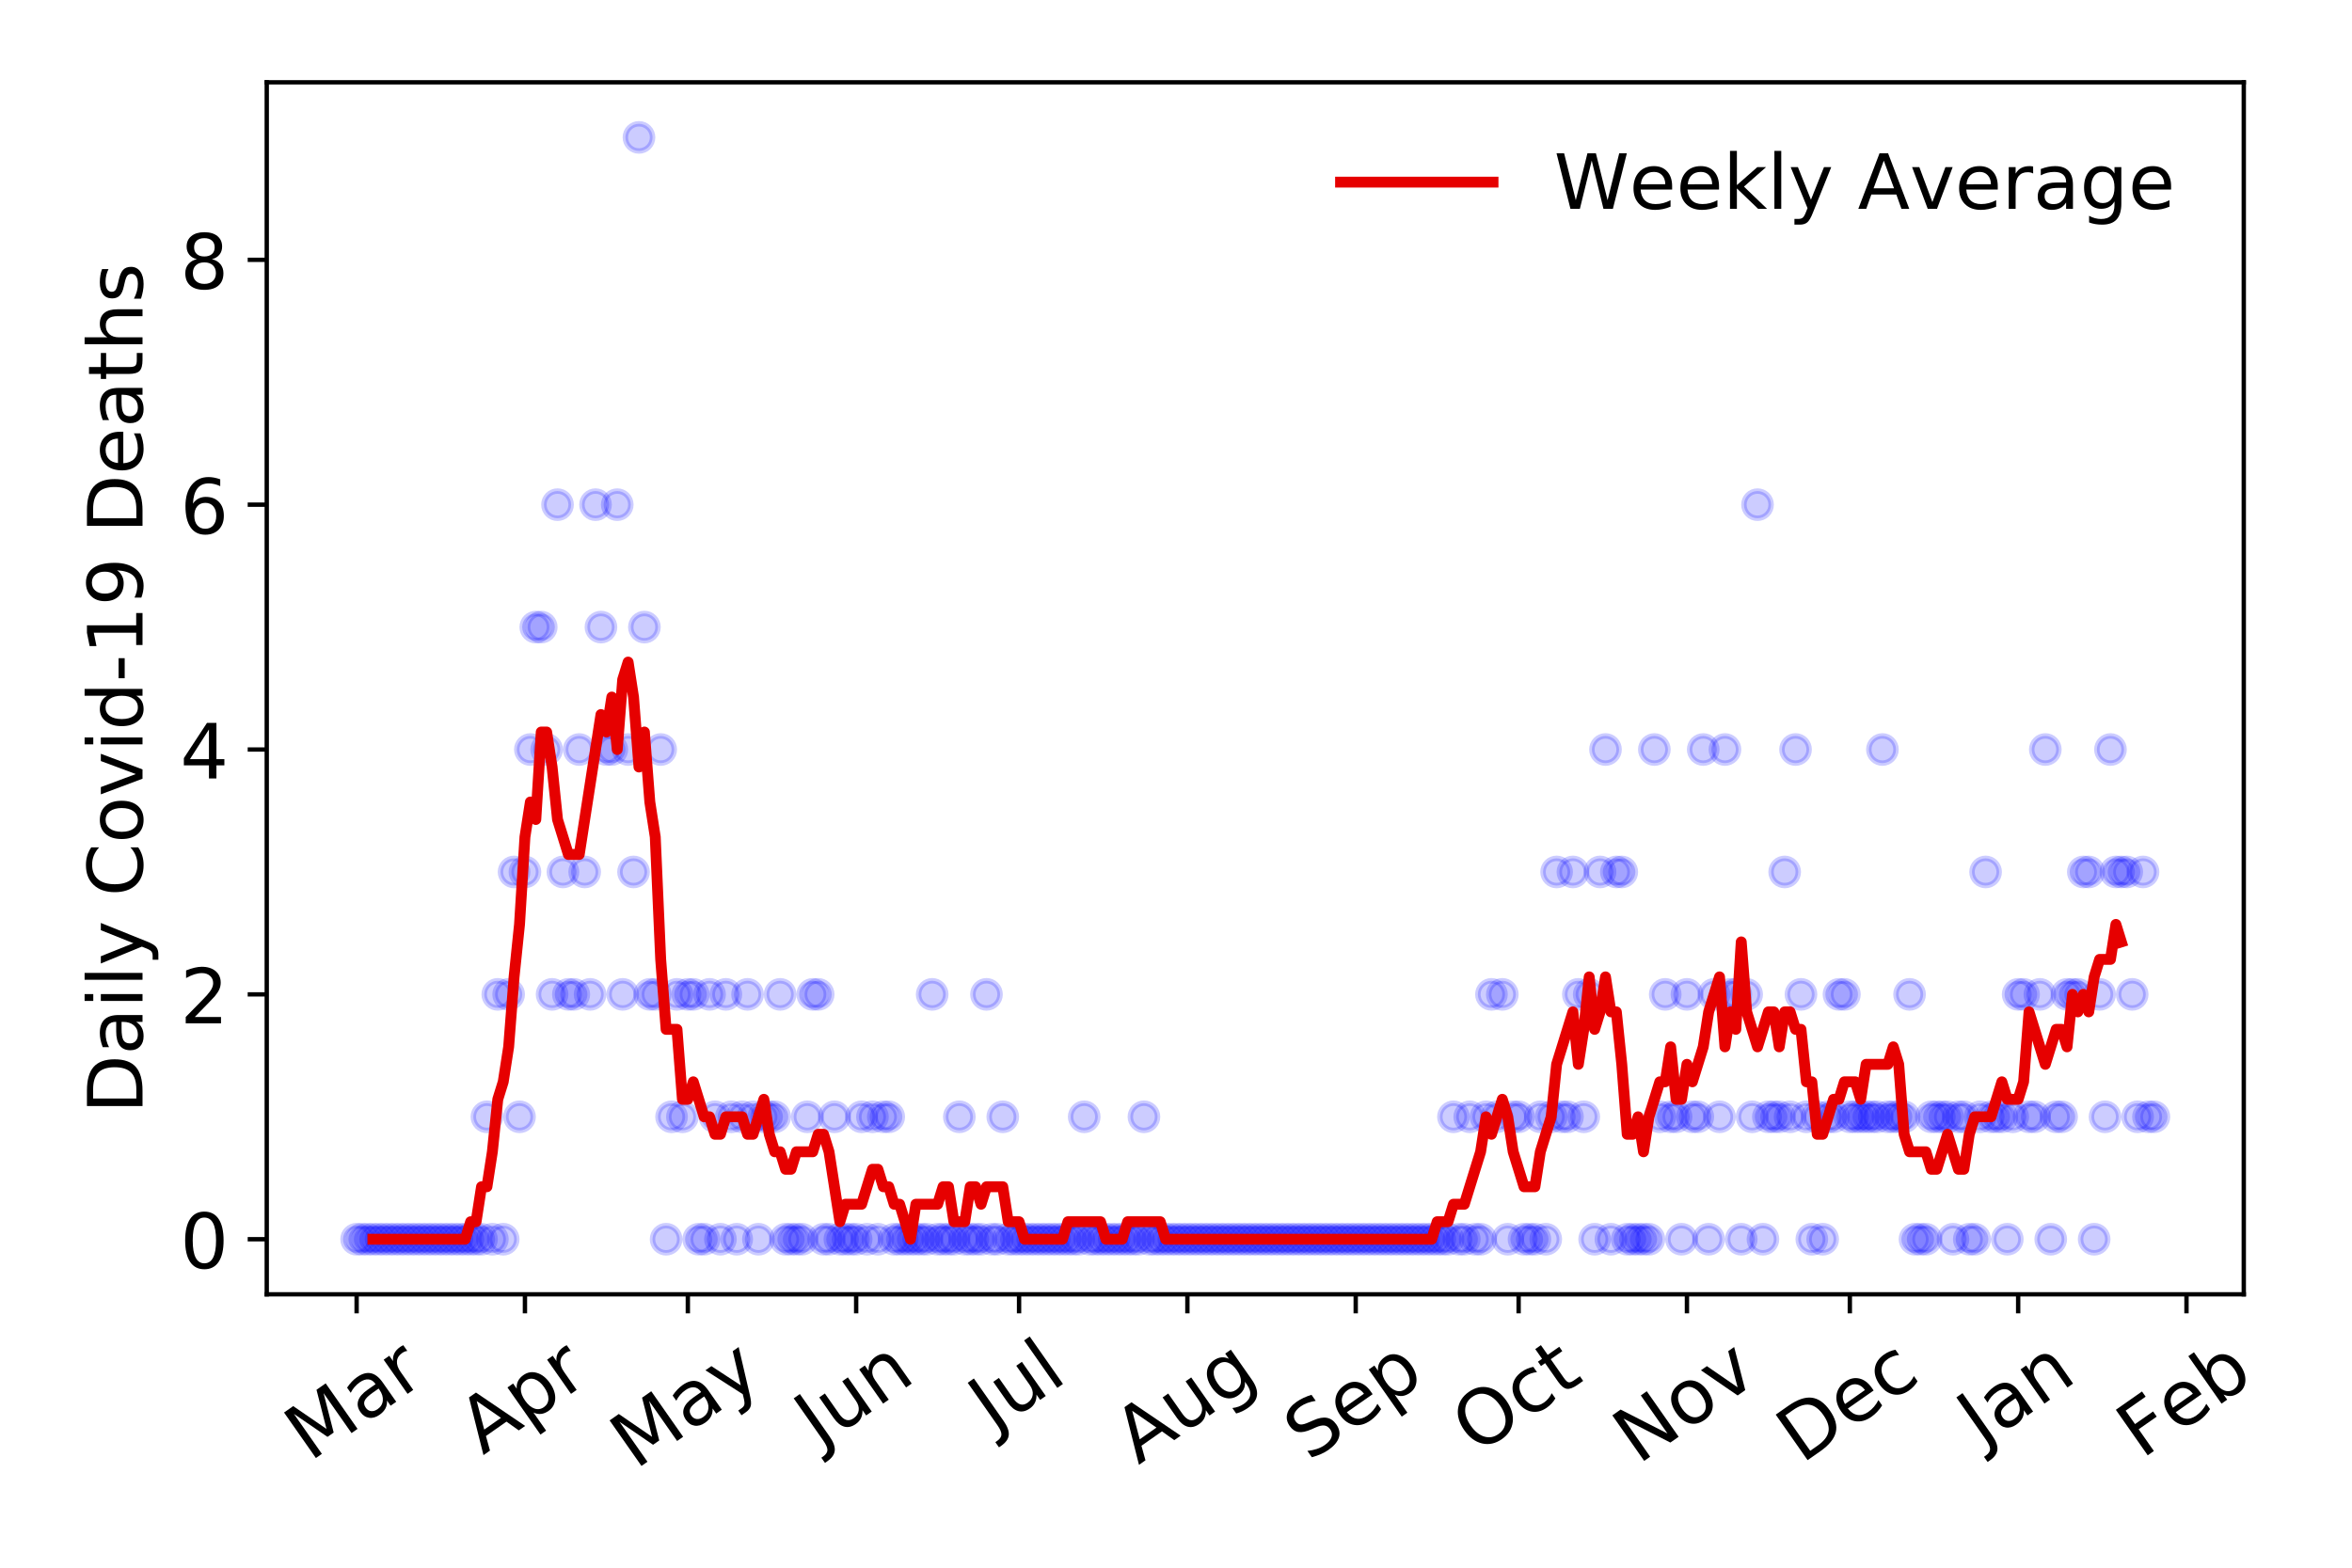 <?xml version="1.0" encoding="utf-8" standalone="no"?>
<!DOCTYPE svg PUBLIC "-//W3C//DTD SVG 1.1//EN"
  "http://www.w3.org/Graphics/SVG/1.1/DTD/svg11.dtd">
<!-- Created with matplotlib (https://matplotlib.org/) -->
<svg height="288pt" version="1.1" viewBox="0 0 432 288" width="432pt" xmlns="http://www.w3.org/2000/svg" xmlns:xlink="http://www.w3.org/1999/xlink">
 <defs>
  <style type="text/css">
*{stroke-linecap:butt;stroke-linejoin:round;}
  </style>
 </defs>
 <g id="figure_1">
  <g id="patch_1">
   <path d="M 0 288 
L 432 288 
L 432 0 
L 0 0 
z
" style="fill:#ffffff;"/>
  </g>
  <g id="axes_1">
   <g id="patch_2">
    <path d="M 48.995 237.778 
L 412.122 237.778 
L 412.122 15.12 
L 48.995 15.12 
z
" style="fill:#ffffff;"/>
   </g>
   <g id="matplotlib.axis_1">
    <g id="xtick_1">
     <g id="line2d_1">
      <defs>
       <path d="M 0 0 
L 0 3.5 
" id="md371944884" style="stroke:#000000;stroke-width:0.8;"/>
      </defs>
      <g>
       <use style="stroke:#000000;stroke-width:0.8;" x="65.501" xlink:href="#md371944884" y="237.778"/>
      </g>
     </g>
     <g id="text_1">
      <!-- Mar -->
      <defs>
       <path d="M 9.812 72.906 
L 24.516 72.906 
L 43.109 23.297 
L 61.812 72.906 
L 76.516 72.906 
L 76.516 0 
L 66.891 0 
L 66.891 64.016 
L 48.094 14.016 
L 38.188 14.016 
L 19.391 64.016 
L 19.391 0 
L 9.812 0 
z
" id="DejaVuSans-77"/>
       <path d="M 34.281 27.484 
Q 23.391 27.484 19.188 25 
Q 14.984 22.516 14.984 16.5 
Q 14.984 11.719 18.141 8.906 
Q 21.297 6.109 26.703 6.109 
Q 34.188 6.109 38.703 11.406 
Q 43.219 16.703 43.219 25.484 
L 43.219 27.484 
z
M 52.203 31.203 
L 52.203 0 
L 43.219 0 
L 43.219 8.297 
Q 40.141 3.328 35.547 0.953 
Q 30.953 -1.422 24.312 -1.422 
Q 15.922 -1.422 10.953 3.297 
Q 6 8.016 6 15.922 
Q 6 25.141 12.172 29.828 
Q 18.359 34.516 30.609 34.516 
L 43.219 34.516 
L 43.219 35.406 
Q 43.219 41.609 39.141 45 
Q 35.062 48.391 27.688 48.391 
Q 23 48.391 18.547 47.266 
Q 14.109 46.141 10.016 43.891 
L 10.016 52.203 
Q 14.938 54.109 19.578 55.047 
Q 24.219 56 28.609 56 
Q 40.484 56 46.344 49.844 
Q 52.203 43.703 52.203 31.203 
z
" id="DejaVuSans-97"/>
       <path d="M 41.109 46.297 
Q 39.594 47.172 37.812 47.578 
Q 36.031 48 33.891 48 
Q 26.266 48 22.188 43.047 
Q 18.109 38.094 18.109 28.812 
L 18.109 0 
L 9.078 0 
L 9.078 54.688 
L 18.109 54.688 
L 18.109 46.188 
Q 20.953 51.172 25.484 53.578 
Q 30.031 56 36.531 56 
Q 37.453 56 38.578 55.875 
Q 39.703 55.766 41.062 55.516 
z
" id="DejaVuSans-114"/>
      </defs>
      <g transform="translate(56.898 268.643)rotate(-35)scale(0.14 -0.14)">
       <use xlink:href="#DejaVuSans-77"/>
       <use x="86.279" xlink:href="#DejaVuSans-97"/>
       <use x="147.559" xlink:href="#DejaVuSans-114"/>
      </g>
     </g>
    </g>
    <g id="xtick_2">
     <g id="line2d_2">
      <g>
       <use style="stroke:#000000;stroke-width:0.8;" x="96.418" xlink:href="#md371944884" y="237.778"/>
      </g>
     </g>
     <g id="text_2">
      <!-- Apr -->
      <defs>
       <path d="M 34.188 63.188 
L 20.797 26.906 
L 47.609 26.906 
z
M 28.609 72.906 
L 39.797 72.906 
L 67.578 0 
L 57.328 0 
L 50.688 18.703 
L 17.828 18.703 
L 11.188 0 
L 0.781 0 
z
" id="DejaVuSans-65"/>
       <path d="M 18.109 8.203 
L 18.109 -20.797 
L 9.078 -20.797 
L 9.078 54.688 
L 18.109 54.688 
L 18.109 46.391 
Q 20.953 51.266 25.266 53.625 
Q 29.594 56 35.594 56 
Q 45.562 56 51.781 48.094 
Q 58.016 40.188 58.016 27.297 
Q 58.016 14.406 51.781 6.484 
Q 45.562 -1.422 35.594 -1.422 
Q 29.594 -1.422 25.266 0.953 
Q 20.953 3.328 18.109 8.203 
z
M 48.688 27.297 
Q 48.688 37.203 44.609 42.844 
Q 40.531 48.484 33.406 48.484 
Q 26.266 48.484 22.188 42.844 
Q 18.109 37.203 18.109 27.297 
Q 18.109 17.391 22.188 11.75 
Q 26.266 6.109 33.406 6.109 
Q 40.531 6.109 44.609 11.75 
Q 48.688 17.391 48.688 27.297 
z
" id="DejaVuSans-112"/>
      </defs>
      <g transform="translate(88.714 267.384)rotate(-35)scale(0.14 -0.14)">
       <use xlink:href="#DejaVuSans-65"/>
       <use x="68.408" xlink:href="#DejaVuSans-112"/>
       <use x="131.885" xlink:href="#DejaVuSans-114"/>
      </g>
     </g>
    </g>
    <g id="xtick_3">
     <g id="line2d_3">
      <g>
       <use style="stroke:#000000;stroke-width:0.8;" x="126.338" xlink:href="#md371944884" y="237.778"/>
      </g>
     </g>
     <g id="text_3">
      <!-- May -->
      <defs>
       <path d="M 32.172 -5.078 
Q 28.375 -14.844 24.75 -17.812 
Q 21.141 -20.797 15.094 -20.797 
L 7.906 -20.797 
L 7.906 -13.281 
L 13.188 -13.281 
Q 16.891 -13.281 18.938 -11.516 
Q 21 -9.766 23.484 -3.219 
L 25.094 0.875 
L 2.984 54.688 
L 12.5 54.688 
L 29.594 11.922 
L 46.688 54.688 
L 56.203 54.688 
z
" id="DejaVuSans-121"/>
      </defs>
      <g transform="translate(116.698 270.094)rotate(-35)scale(0.14 -0.14)">
       <use xlink:href="#DejaVuSans-77"/>
       <use x="86.279" xlink:href="#DejaVuSans-97"/>
       <use x="147.559" xlink:href="#DejaVuSans-121"/>
      </g>
     </g>
    </g>
    <g id="xtick_4">
     <g id="line2d_4">
      <g>
       <use style="stroke:#000000;stroke-width:0.8;" x="157.255" xlink:href="#md371944884" y="237.778"/>
      </g>
     </g>
     <g id="text_4">
      <!-- Jun -->
      <defs>
       <path d="M 9.812 72.906 
L 19.672 72.906 
L 19.672 5.078 
Q 19.672 -8.109 14.672 -14.062 
Q 9.672 -20.016 -1.422 -20.016 
L -5.172 -20.016 
L -5.172 -11.719 
L -2.094 -11.719 
Q 4.438 -11.719 7.125 -8.047 
Q 9.812 -4.391 9.812 5.078 
z
" id="DejaVuSans-74"/>
       <path d="M 8.5 21.578 
L 8.5 54.688 
L 17.484 54.688 
L 17.484 21.922 
Q 17.484 14.156 20.5 10.266 
Q 23.531 6.391 29.594 6.391 
Q 36.859 6.391 41.078 11.031 
Q 45.312 15.672 45.312 23.688 
L 45.312 54.688 
L 54.297 54.688 
L 54.297 0 
L 45.312 0 
L 45.312 8.406 
Q 42.047 3.422 37.719 1 
Q 33.406 -1.422 27.688 -1.422 
Q 18.266 -1.422 13.375 4.438 
Q 8.5 10.297 8.5 21.578 
z
M 31.109 56 
z
" id="DejaVuSans-117"/>
       <path d="M 54.891 33.016 
L 54.891 0 
L 45.906 0 
L 45.906 32.719 
Q 45.906 40.484 42.875 44.328 
Q 39.844 48.188 33.797 48.188 
Q 26.516 48.188 22.312 43.547 
Q 18.109 38.922 18.109 30.906 
L 18.109 0 
L 9.078 0 
L 9.078 54.688 
L 18.109 54.688 
L 18.109 46.188 
Q 21.344 51.125 25.703 53.562 
Q 30.078 56 35.797 56 
Q 45.219 56 50.047 50.172 
Q 54.891 44.344 54.891 33.016 
z
" id="DejaVuSans-110"/>
      </defs>
      <g transform="translate(150.511 266.039)rotate(-35)scale(0.14 -0.14)">
       <use xlink:href="#DejaVuSans-74"/>
       <use x="29.492" xlink:href="#DejaVuSans-117"/>
       <use x="92.871" xlink:href="#DejaVuSans-110"/>
      </g>
     </g>
    </g>
    <g id="xtick_5">
     <g id="line2d_5">
      <g>
       <use style="stroke:#000000;stroke-width:0.8;" x="187.175" xlink:href="#md371944884" y="237.778"/>
      </g>
     </g>
     <g id="text_5">
      <!-- Jul -->
      <defs>
       <path d="M 9.422 75.984 
L 18.406 75.984 
L 18.406 0 
L 9.422 0 
z
" id="DejaVuSans-108"/>
      </defs>
      <g transform="translate(182.472 263.181)rotate(-35)scale(0.14 -0.14)">
       <use xlink:href="#DejaVuSans-74"/>
       <use x="29.492" xlink:href="#DejaVuSans-117"/>
       <use x="92.871" xlink:href="#DejaVuSans-108"/>
      </g>
     </g>
    </g>
    <g id="xtick_6">
     <g id="line2d_6">
      <g>
       <use style="stroke:#000000;stroke-width:0.8;" x="218.092" xlink:href="#md371944884" y="237.778"/>
      </g>
     </g>
     <g id="text_6">
      <!-- Aug -->
      <defs>
       <path d="M 45.406 27.984 
Q 45.406 37.75 41.375 43.109 
Q 37.359 48.484 30.078 48.484 
Q 22.859 48.484 18.828 43.109 
Q 14.797 37.75 14.797 27.984 
Q 14.797 18.266 18.828 12.891 
Q 22.859 7.516 30.078 7.516 
Q 37.359 7.516 41.375 12.891 
Q 45.406 18.266 45.406 27.984 
z
M 54.391 6.781 
Q 54.391 -7.172 48.188 -13.984 
Q 42 -20.797 29.203 -20.797 
Q 24.469 -20.797 20.266 -20.094 
Q 16.062 -19.391 12.109 -17.922 
L 12.109 -9.188 
Q 16.062 -11.328 19.922 -12.344 
Q 23.781 -13.375 27.781 -13.375 
Q 36.625 -13.375 41.016 -8.766 
Q 45.406 -4.156 45.406 5.172 
L 45.406 9.625 
Q 42.625 4.781 38.281 2.391 
Q 33.938 0 27.875 0 
Q 17.828 0 11.672 7.656 
Q 5.516 15.328 5.516 27.984 
Q 5.516 40.672 11.672 48.328 
Q 17.828 56 27.875 56 
Q 33.938 56 38.281 53.609 
Q 42.625 51.219 45.406 46.391 
L 45.406 54.688 
L 54.391 54.688 
z
" id="DejaVuSans-103"/>
      </defs>
      <g transform="translate(209.111 269.172)rotate(-35)scale(0.14 -0.14)">
       <use xlink:href="#DejaVuSans-65"/>
       <use x="68.408" xlink:href="#DejaVuSans-117"/>
       <use x="131.787" xlink:href="#DejaVuSans-103"/>
      </g>
     </g>
    </g>
    <g id="xtick_7">
     <g id="line2d_7">
      <g>
       <use style="stroke:#000000;stroke-width:0.8;" x="249.009" xlink:href="#md371944884" y="237.778"/>
      </g>
     </g>
     <g id="text_7">
      <!-- Sep -->
      <defs>
       <path d="M 53.516 70.516 
L 53.516 60.891 
Q 47.906 63.578 42.922 64.891 
Q 37.938 66.219 33.297 66.219 
Q 25.25 66.219 20.875 63.094 
Q 16.5 59.969 16.5 54.203 
Q 16.5 49.359 19.406 46.891 
Q 22.312 44.438 30.422 42.922 
L 36.375 41.703 
Q 47.406 39.594 52.656 34.297 
Q 57.906 29 57.906 20.125 
Q 57.906 9.516 50.797 4.047 
Q 43.703 -1.422 29.984 -1.422 
Q 24.812 -1.422 18.969 -0.25 
Q 13.141 0.922 6.891 3.219 
L 6.891 13.375 
Q 12.891 10.016 18.656 8.297 
Q 24.422 6.594 29.984 6.594 
Q 38.422 6.594 43.016 9.906 
Q 47.609 13.234 47.609 19.391 
Q 47.609 24.75 44.312 27.781 
Q 41.016 30.812 33.5 32.328 
L 27.484 33.5 
Q 16.453 35.688 11.516 40.375 
Q 6.594 45.062 6.594 53.422 
Q 6.594 63.094 13.406 68.656 
Q 20.219 74.219 32.172 74.219 
Q 37.312 74.219 42.625 73.281 
Q 47.953 72.359 53.516 70.516 
z
" id="DejaVuSans-83"/>
       <path d="M 56.203 29.594 
L 56.203 25.203 
L 14.891 25.203 
Q 15.484 15.922 20.484 11.062 
Q 25.484 6.203 34.422 6.203 
Q 39.594 6.203 44.453 7.469 
Q 49.312 8.734 54.109 11.281 
L 54.109 2.781 
Q 49.266 0.734 44.188 -0.344 
Q 39.109 -1.422 33.891 -1.422 
Q 20.797 -1.422 13.156 6.188 
Q 5.516 13.812 5.516 26.812 
Q 5.516 40.234 12.766 48.109 
Q 20.016 56 32.328 56 
Q 43.359 56 49.781 48.891 
Q 56.203 41.797 56.203 29.594 
z
M 47.219 32.234 
Q 47.125 39.594 43.094 43.984 
Q 39.062 48.391 32.422 48.391 
Q 24.906 48.391 20.391 44.141 
Q 15.875 39.891 15.188 32.172 
z
" id="DejaVuSans-101"/>
      </defs>
      <g transform="translate(240.416 268.629)rotate(-35)scale(0.14 -0.14)">
       <use xlink:href="#DejaVuSans-83"/>
       <use x="63.477" xlink:href="#DejaVuSans-101"/>
       <use x="125" xlink:href="#DejaVuSans-112"/>
      </g>
     </g>
    </g>
    <g id="xtick_8">
     <g id="line2d_8">
      <g>
       <use style="stroke:#000000;stroke-width:0.8;" x="278.929" xlink:href="#md371944884" y="237.778"/>
      </g>
     </g>
     <g id="text_8">
      <!-- Oct -->
      <defs>
       <path d="M 39.406 66.219 
Q 28.656 66.219 22.328 58.203 
Q 16.016 50.203 16.016 36.375 
Q 16.016 22.609 22.328 14.594 
Q 28.656 6.594 39.406 6.594 
Q 50.141 6.594 56.422 14.594 
Q 62.703 22.609 62.703 36.375 
Q 62.703 50.203 56.422 58.203 
Q 50.141 66.219 39.406 66.219 
z
M 39.406 74.219 
Q 54.734 74.219 63.906 63.938 
Q 73.094 53.656 73.094 36.375 
Q 73.094 19.141 63.906 8.859 
Q 54.734 -1.422 39.406 -1.422 
Q 24.031 -1.422 14.812 8.828 
Q 5.609 19.094 5.609 36.375 
Q 5.609 53.656 14.812 63.938 
Q 24.031 74.219 39.406 74.219 
z
" id="DejaVuSans-79"/>
       <path d="M 48.781 52.594 
L 48.781 44.188 
Q 44.969 46.297 41.141 47.344 
Q 37.312 48.391 33.406 48.391 
Q 24.656 48.391 19.812 42.844 
Q 14.984 37.312 14.984 27.297 
Q 14.984 17.281 19.812 11.734 
Q 24.656 6.203 33.406 6.203 
Q 37.312 6.203 41.141 7.25 
Q 44.969 8.297 48.781 10.406 
L 48.781 2.094 
Q 45.016 0.344 40.984 -0.531 
Q 36.969 -1.422 32.422 -1.422 
Q 20.062 -1.422 12.781 6.344 
Q 5.516 14.109 5.516 27.297 
Q 5.516 40.672 12.859 48.328 
Q 20.219 56 33.016 56 
Q 37.156 56 41.109 55.141 
Q 45.062 54.297 48.781 52.594 
z
" id="DejaVuSans-99"/>
       <path d="M 18.312 70.219 
L 18.312 54.688 
L 36.812 54.688 
L 36.812 47.703 
L 18.312 47.703 
L 18.312 18.016 
Q 18.312 11.328 20.141 9.422 
Q 21.969 7.516 27.594 7.516 
L 36.812 7.516 
L 36.812 0 
L 27.594 0 
Q 17.188 0 13.234 3.875 
Q 9.281 7.766 9.281 18.016 
L 9.281 47.703 
L 2.688 47.703 
L 2.688 54.688 
L 9.281 54.688 
L 9.281 70.219 
z
" id="DejaVuSans-116"/>
      </defs>
      <g transform="translate(271.23 267.377)rotate(-35)scale(0.14 -0.14)">
       <use xlink:href="#DejaVuSans-79"/>
       <use x="78.711" xlink:href="#DejaVuSans-99"/>
       <use x="133.691" xlink:href="#DejaVuSans-116"/>
      </g>
     </g>
    </g>
    <g id="xtick_9">
     <g id="line2d_9">
      <g>
       <use style="stroke:#000000;stroke-width:0.8;" x="309.846" xlink:href="#md371944884" y="237.778"/>
      </g>
     </g>
     <g id="text_9">
      <!-- Nov -->
      <defs>
       <path d="M 9.812 72.906 
L 23.094 72.906 
L 55.422 11.922 
L 55.422 72.906 
L 64.984 72.906 
L 64.984 0 
L 51.703 0 
L 19.391 60.984 
L 19.391 0 
L 9.812 0 
z
" id="DejaVuSans-78"/>
       <path d="M 30.609 48.391 
Q 23.391 48.391 19.188 42.75 
Q 14.984 37.109 14.984 27.297 
Q 14.984 17.484 19.156 11.844 
Q 23.344 6.203 30.609 6.203 
Q 37.797 6.203 41.984 11.859 
Q 46.188 17.531 46.188 27.297 
Q 46.188 37.016 41.984 42.703 
Q 37.797 48.391 30.609 48.391 
z
M 30.609 56 
Q 42.328 56 49.016 48.375 
Q 55.719 40.766 55.719 27.297 
Q 55.719 13.875 49.016 6.219 
Q 42.328 -1.422 30.609 -1.422 
Q 18.844 -1.422 12.172 6.219 
Q 5.516 13.875 5.516 27.297 
Q 5.516 40.766 12.172 48.375 
Q 18.844 56 30.609 56 
z
" id="DejaVuSans-111"/>
       <path d="M 2.984 54.688 
L 12.5 54.688 
L 29.594 8.797 
L 46.688 54.688 
L 56.203 54.688 
L 35.688 0 
L 23.484 0 
z
" id="DejaVuSans-118"/>
      </defs>
      <g transform="translate(300.87 269.166)rotate(-35)scale(0.14 -0.14)">
       <use xlink:href="#DejaVuSans-78"/>
       <use x="74.805" xlink:href="#DejaVuSans-111"/>
       <use x="135.986" xlink:href="#DejaVuSans-118"/>
      </g>
     </g>
    </g>
    <g id="xtick_10">
     <g id="line2d_10">
      <g>
       <use style="stroke:#000000;stroke-width:0.8;" x="339.766" xlink:href="#md371944884" y="237.778"/>
      </g>
     </g>
     <g id="text_10">
      <!-- Dec -->
      <defs>
       <path d="M 19.672 64.797 
L 19.672 8.109 
L 31.594 8.109 
Q 46.688 8.109 53.688 14.938 
Q 60.688 21.781 60.688 36.531 
Q 60.688 51.172 53.688 57.984 
Q 46.688 64.797 31.594 64.797 
z
M 9.812 72.906 
L 30.078 72.906 
Q 51.266 72.906 61.172 64.094 
Q 71.094 55.281 71.094 36.531 
Q 71.094 17.672 61.125 8.828 
Q 51.172 0 30.078 0 
L 9.812 0 
z
" id="DejaVuSans-68"/>
      </defs>
      <g transform="translate(330.885 269.032)rotate(-35)scale(0.14 -0.14)">
       <use xlink:href="#DejaVuSans-68"/>
       <use x="77.002" xlink:href="#DejaVuSans-101"/>
       <use x="138.525" xlink:href="#DejaVuSans-99"/>
      </g>
     </g>
    </g>
    <g id="xtick_11">
     <g id="line2d_11">
      <g>
       <use style="stroke:#000000;stroke-width:0.8;" x="370.683" xlink:href="#md371944884" y="237.778"/>
      </g>
     </g>
     <g id="text_11">
      <!-- Jan -->
      <g transform="translate(364.059 265.871)rotate(-35)scale(0.14 -0.14)">
       <use xlink:href="#DejaVuSans-74"/>
       <use x="29.492" xlink:href="#DejaVuSans-97"/>
       <use x="90.771" xlink:href="#DejaVuSans-110"/>
      </g>
     </g>
    </g>
    <g id="xtick_12">
     <g id="line2d_12">
      <g>
       <use style="stroke:#000000;stroke-width:0.8;" x="401.6" xlink:href="#md371944884" y="237.778"/>
      </g>
     </g>
     <g id="text_12">
      <!-- Feb -->
      <defs>
       <path d="M 9.812 72.906 
L 51.703 72.906 
L 51.703 64.594 
L 19.672 64.594 
L 19.672 43.109 
L 48.578 43.109 
L 48.578 34.812 
L 19.672 34.812 
L 19.672 0 
L 9.812 0 
z
" id="DejaVuSans-70"/>
       <path d="M 48.688 27.297 
Q 48.688 37.203 44.609 42.844 
Q 40.531 48.484 33.406 48.484 
Q 26.266 48.484 22.188 42.844 
Q 18.109 37.203 18.109 27.297 
Q 18.109 17.391 22.188 11.75 
Q 26.266 6.109 33.406 6.109 
Q 40.531 6.109 44.609 11.75 
Q 48.688 17.391 48.688 27.297 
z
M 18.109 46.391 
Q 20.953 51.266 25.266 53.625 
Q 29.594 56 35.594 56 
Q 45.562 56 51.781 48.094 
Q 58.016 40.188 58.016 27.297 
Q 58.016 14.406 51.781 6.484 
Q 45.562 -1.422 35.594 -1.422 
Q 29.594 -1.422 25.266 0.953 
Q 20.953 3.328 18.109 8.203 
L 18.109 0 
L 9.078 0 
L 9.078 75.984 
L 18.109 75.984 
z
" id="DejaVuSans-98"/>
      </defs>
      <g transform="translate(393.354 268.143)rotate(-35)scale(0.14 -0.14)">
       <use xlink:href="#DejaVuSans-70"/>
       <use x="57.441" xlink:href="#DejaVuSans-101"/>
       <use x="118.965" xlink:href="#DejaVuSans-98"/>
      </g>
     </g>
    </g>
   </g>
   <g id="matplotlib.axis_2">
    <g id="ytick_1">
     <g id="line2d_13">
      <defs>
       <path d="M 0 0 
L -3.5 0 
" id="m36aab3720e" style="stroke:#000000;stroke-width:0.8;"/>
      </defs>
      <g>
       <use style="stroke:#000000;stroke-width:0.8;" x="48.995" xlink:href="#m36aab3720e" y="227.657"/>
      </g>
     </g>
     <g id="text_13">
      <!-- 0 -->
      <defs>
       <path d="M 31.781 66.406 
Q 24.172 66.406 20.328 58.906 
Q 16.5 51.422 16.5 36.375 
Q 16.5 21.391 20.328 13.891 
Q 24.172 6.391 31.781 6.391 
Q 39.453 6.391 43.281 13.891 
Q 47.125 21.391 47.125 36.375 
Q 47.125 51.422 43.281 58.906 
Q 39.453 66.406 31.781 66.406 
z
M 31.781 74.219 
Q 44.047 74.219 50.516 64.516 
Q 56.984 54.828 56.984 36.375 
Q 56.984 17.969 50.516 8.266 
Q 44.047 -1.422 31.781 -1.422 
Q 19.531 -1.422 13.062 8.266 
Q 6.594 17.969 6.594 36.375 
Q 6.594 54.828 13.062 64.516 
Q 19.531 74.219 31.781 74.219 
z
" id="DejaVuSans-48"/>
      </defs>
      <g transform="translate(33.087 232.976)scale(0.14 -0.14)">
       <use xlink:href="#DejaVuSans-48"/>
      </g>
     </g>
    </g>
    <g id="ytick_2">
     <g id="line2d_14">
      <g>
       <use style="stroke:#000000;stroke-width:0.8;" x="48.995" xlink:href="#m36aab3720e" y="182.676"/>
      </g>
     </g>
     <g id="text_14">
      <!-- 2 -->
      <defs>
       <path d="M 19.188 8.297 
L 53.609 8.297 
L 53.609 0 
L 7.328 0 
L 7.328 8.297 
Q 12.938 14.109 22.625 23.891 
Q 32.328 33.688 34.812 36.531 
Q 39.547 41.844 41.422 45.531 
Q 43.312 49.219 43.312 52.781 
Q 43.312 58.594 39.234 62.25 
Q 35.156 65.922 28.609 65.922 
Q 23.969 65.922 18.812 64.312 
Q 13.672 62.703 7.812 59.422 
L 7.812 69.391 
Q 13.766 71.781 18.938 73 
Q 24.125 74.219 28.422 74.219 
Q 39.75 74.219 46.484 68.547 
Q 53.219 62.891 53.219 53.422 
Q 53.219 48.922 51.531 44.891 
Q 49.859 40.875 45.406 35.406 
Q 44.188 33.984 37.641 27.219 
Q 31.109 20.453 19.188 8.297 
z
" id="DejaVuSans-50"/>
      </defs>
      <g transform="translate(33.087 187.995)scale(0.14 -0.14)">
       <use xlink:href="#DejaVuSans-50"/>
      </g>
     </g>
    </g>
    <g id="ytick_3">
     <g id="line2d_15">
      <g>
       <use style="stroke:#000000;stroke-width:0.8;" x="48.995" xlink:href="#m36aab3720e" y="137.694"/>
      </g>
     </g>
     <g id="text_15">
      <!-- 4 -->
      <defs>
       <path d="M 37.797 64.312 
L 12.891 25.391 
L 37.797 25.391 
z
M 35.203 72.906 
L 47.609 72.906 
L 47.609 25.391 
L 58.016 25.391 
L 58.016 17.188 
L 47.609 17.188 
L 47.609 0 
L 37.797 0 
L 37.797 17.188 
L 4.891 17.188 
L 4.891 26.703 
z
" id="DejaVuSans-52"/>
      </defs>
      <g transform="translate(33.087 143.013)scale(0.14 -0.14)">
       <use xlink:href="#DejaVuSans-52"/>
      </g>
     </g>
    </g>
    <g id="ytick_4">
     <g id="line2d_16">
      <g>
       <use style="stroke:#000000;stroke-width:0.8;" x="48.995" xlink:href="#m36aab3720e" y="92.713"/>
      </g>
     </g>
     <g id="text_16">
      <!-- 6 -->
      <defs>
       <path d="M 33.016 40.375 
Q 26.375 40.375 22.484 35.828 
Q 18.609 31.297 18.609 23.391 
Q 18.609 15.531 22.484 10.953 
Q 26.375 6.391 33.016 6.391 
Q 39.656 6.391 43.531 10.953 
Q 47.406 15.531 47.406 23.391 
Q 47.406 31.297 43.531 35.828 
Q 39.656 40.375 33.016 40.375 
z
M 52.594 71.297 
L 52.594 62.312 
Q 48.875 64.062 45.094 64.984 
Q 41.312 65.922 37.594 65.922 
Q 27.828 65.922 22.672 59.328 
Q 17.531 52.734 16.797 39.406 
Q 19.672 43.656 24.016 45.922 
Q 28.375 48.188 33.594 48.188 
Q 44.578 48.188 50.953 41.516 
Q 57.328 34.859 57.328 23.391 
Q 57.328 12.156 50.688 5.359 
Q 44.047 -1.422 33.016 -1.422 
Q 20.359 -1.422 13.672 8.266 
Q 6.984 17.969 6.984 36.375 
Q 6.984 53.656 15.188 63.938 
Q 23.391 74.219 37.203 74.219 
Q 40.922 74.219 44.703 73.484 
Q 48.484 72.75 52.594 71.297 
z
" id="DejaVuSans-54"/>
      </defs>
      <g transform="translate(33.087 98.032)scale(0.14 -0.14)">
       <use xlink:href="#DejaVuSans-54"/>
      </g>
     </g>
    </g>
    <g id="ytick_5">
     <g id="line2d_17">
      <g>
       <use style="stroke:#000000;stroke-width:0.8;" x="48.995" xlink:href="#m36aab3720e" y="47.732"/>
      </g>
     </g>
     <g id="text_17">
      <!-- 8 -->
      <defs>
       <path d="M 31.781 34.625 
Q 24.75 34.625 20.719 30.859 
Q 16.703 27.094 16.703 20.516 
Q 16.703 13.922 20.719 10.156 
Q 24.75 6.391 31.781 6.391 
Q 38.812 6.391 42.859 10.172 
Q 46.922 13.969 46.922 20.516 
Q 46.922 27.094 42.891 30.859 
Q 38.875 34.625 31.781 34.625 
z
M 21.922 38.812 
Q 15.578 40.375 12.031 44.719 
Q 8.5 49.078 8.5 55.328 
Q 8.5 64.062 14.719 69.141 
Q 20.953 74.219 31.781 74.219 
Q 42.672 74.219 48.875 69.141 
Q 55.078 64.062 55.078 55.328 
Q 55.078 49.078 51.531 44.719 
Q 48 40.375 41.703 38.812 
Q 48.828 37.156 52.797 32.312 
Q 56.781 27.484 56.781 20.516 
Q 56.781 9.906 50.312 4.234 
Q 43.844 -1.422 31.781 -1.422 
Q 19.734 -1.422 13.25 4.234 
Q 6.781 9.906 6.781 20.516 
Q 6.781 27.484 10.781 32.312 
Q 14.797 37.156 21.922 38.812 
z
M 18.312 54.391 
Q 18.312 48.734 21.844 45.562 
Q 25.391 42.391 31.781 42.391 
Q 38.141 42.391 41.719 45.562 
Q 45.312 48.734 45.312 54.391 
Q 45.312 60.062 41.719 63.234 
Q 38.141 66.406 31.781 66.406 
Q 25.391 66.406 21.844 63.234 
Q 18.312 60.062 18.312 54.391 
z
" id="DejaVuSans-56"/>
      </defs>
      <g transform="translate(33.087 53.05)scale(0.14 -0.14)">
       <use xlink:href="#DejaVuSans-56"/>
      </g>
     </g>
    </g>
    <g id="text_18">
     <!-- Daily Covid-19 Deaths -->
     <defs>
      <path d="M 9.422 54.688 
L 18.406 54.688 
L 18.406 0 
L 9.422 0 
z
M 9.422 75.984 
L 18.406 75.984 
L 18.406 64.594 
L 9.422 64.594 
z
" id="DejaVuSans-105"/>
      <path id="DejaVuSans-32"/>
      <path d="M 64.406 67.281 
L 64.406 56.891 
Q 59.422 61.531 53.781 63.812 
Q 48.141 66.109 41.797 66.109 
Q 29.297 66.109 22.656 58.469 
Q 16.016 50.828 16.016 36.375 
Q 16.016 21.969 22.656 14.328 
Q 29.297 6.688 41.797 6.688 
Q 48.141 6.688 53.781 8.984 
Q 59.422 11.281 64.406 15.922 
L 64.406 5.609 
Q 59.234 2.094 53.438 0.328 
Q 47.656 -1.422 41.219 -1.422 
Q 24.656 -1.422 15.125 8.703 
Q 5.609 18.844 5.609 36.375 
Q 5.609 53.953 15.125 64.078 
Q 24.656 74.219 41.219 74.219 
Q 47.75 74.219 53.531 72.484 
Q 59.328 70.75 64.406 67.281 
z
" id="DejaVuSans-67"/>
      <path d="M 45.406 46.391 
L 45.406 75.984 
L 54.391 75.984 
L 54.391 0 
L 45.406 0 
L 45.406 8.203 
Q 42.578 3.328 38.25 0.953 
Q 33.938 -1.422 27.875 -1.422 
Q 17.969 -1.422 11.734 6.484 
Q 5.516 14.406 5.516 27.297 
Q 5.516 40.188 11.734 48.094 
Q 17.969 56 27.875 56 
Q 33.938 56 38.25 53.625 
Q 42.578 51.266 45.406 46.391 
z
M 14.797 27.297 
Q 14.797 17.391 18.875 11.75 
Q 22.953 6.109 30.078 6.109 
Q 37.203 6.109 41.297 11.75 
Q 45.406 17.391 45.406 27.297 
Q 45.406 37.203 41.297 42.844 
Q 37.203 48.484 30.078 48.484 
Q 22.953 48.484 18.875 42.844 
Q 14.797 37.203 14.797 27.297 
z
" id="DejaVuSans-100"/>
      <path d="M 4.891 31.391 
L 31.203 31.391 
L 31.203 23.391 
L 4.891 23.391 
z
" id="DejaVuSans-45"/>
      <path d="M 12.406 8.297 
L 28.516 8.297 
L 28.516 63.922 
L 10.984 60.406 
L 10.984 69.391 
L 28.422 72.906 
L 38.281 72.906 
L 38.281 8.297 
L 54.391 8.297 
L 54.391 0 
L 12.406 0 
z
" id="DejaVuSans-49"/>
      <path d="M 10.984 1.516 
L 10.984 10.5 
Q 14.703 8.734 18.5 7.812 
Q 22.312 6.891 25.984 6.891 
Q 35.75 6.891 40.891 13.453 
Q 46.047 20.016 46.781 33.406 
Q 43.953 29.203 39.594 26.953 
Q 35.25 24.703 29.984 24.703 
Q 19.047 24.703 12.672 31.312 
Q 6.297 37.938 6.297 49.422 
Q 6.297 60.641 12.938 67.422 
Q 19.578 74.219 30.609 74.219 
Q 43.266 74.219 49.922 64.516 
Q 56.594 54.828 56.594 36.375 
Q 56.594 19.141 48.406 8.859 
Q 40.234 -1.422 26.422 -1.422 
Q 22.703 -1.422 18.891 -0.688 
Q 15.094 0.047 10.984 1.516 
z
M 30.609 32.422 
Q 37.25 32.422 41.125 36.953 
Q 45.016 41.5 45.016 49.422 
Q 45.016 57.281 41.125 61.844 
Q 37.25 66.406 30.609 66.406 
Q 23.969 66.406 20.094 61.844 
Q 16.219 57.281 16.219 49.422 
Q 16.219 41.5 20.094 36.953 
Q 23.969 32.422 30.609 32.422 
z
" id="DejaVuSans-57"/>
      <path d="M 54.891 33.016 
L 54.891 0 
L 45.906 0 
L 45.906 32.719 
Q 45.906 40.484 42.875 44.328 
Q 39.844 48.188 33.797 48.188 
Q 26.516 48.188 22.312 43.547 
Q 18.109 38.922 18.109 30.906 
L 18.109 0 
L 9.078 0 
L 9.078 75.984 
L 18.109 75.984 
L 18.109 46.188 
Q 21.344 51.125 25.703 53.562 
Q 30.078 56 35.797 56 
Q 45.219 56 50.047 50.172 
Q 54.891 44.344 54.891 33.016 
z
" id="DejaVuSans-104"/>
      <path d="M 44.281 53.078 
L 44.281 44.578 
Q 40.484 46.531 36.375 47.5 
Q 32.281 48.484 27.875 48.484 
Q 21.188 48.484 17.844 46.438 
Q 14.5 44.391 14.5 40.281 
Q 14.5 37.156 16.891 35.375 
Q 19.281 33.594 26.516 31.984 
L 29.594 31.297 
Q 39.156 29.25 43.188 25.516 
Q 47.219 21.781 47.219 15.094 
Q 47.219 7.469 41.188 3.016 
Q 35.156 -1.422 24.609 -1.422 
Q 20.219 -1.422 15.453 -0.562 
Q 10.688 0.297 5.422 2 
L 5.422 11.281 
Q 10.406 8.688 15.234 7.391 
Q 20.062 6.109 24.812 6.109 
Q 31.156 6.109 34.562 8.281 
Q 37.984 10.453 37.984 14.406 
Q 37.984 18.062 35.516 20.016 
Q 33.062 21.969 24.703 23.781 
L 21.578 24.516 
Q 13.234 26.266 9.516 29.906 
Q 5.812 33.547 5.812 39.891 
Q 5.812 47.609 11.281 51.797 
Q 16.75 56 26.812 56 
Q 31.781 56 36.172 55.266 
Q 40.578 54.547 44.281 53.078 
z
" id="DejaVuSans-115"/>
     </defs>
     <g transform="translate(26.176 204.56)rotate(-90)scale(0.14 -0.14)">
      <use xlink:href="#DejaVuSans-68"/>
      <use x="77.002" xlink:href="#DejaVuSans-97"/>
      <use x="138.281" xlink:href="#DejaVuSans-105"/>
      <use x="166.064" xlink:href="#DejaVuSans-108"/>
      <use x="193.848" xlink:href="#DejaVuSans-121"/>
      <use x="253.027" xlink:href="#DejaVuSans-32"/>
      <use x="284.814" xlink:href="#DejaVuSans-67"/>
      <use x="354.639" xlink:href="#DejaVuSans-111"/>
      <use x="415.82" xlink:href="#DejaVuSans-118"/>
      <use x="475" xlink:href="#DejaVuSans-105"/>
      <use x="502.783" xlink:href="#DejaVuSans-100"/>
      <use x="566.26" xlink:href="#DejaVuSans-45"/>
      <use x="602.344" xlink:href="#DejaVuSans-49"/>
      <use x="665.967" xlink:href="#DejaVuSans-57"/>
      <use x="729.59" xlink:href="#DejaVuSans-32"/>
      <use x="761.377" xlink:href="#DejaVuSans-68"/>
      <use x="838.379" xlink:href="#DejaVuSans-101"/>
      <use x="899.902" xlink:href="#DejaVuSans-97"/>
      <use x="961.182" xlink:href="#DejaVuSans-116"/>
      <use x="1000.391" xlink:href="#DejaVuSans-104"/>
      <use x="1063.77" xlink:href="#DejaVuSans-115"/>
     </g>
    </g>
   </g>
   <g id="line2d_18">
    <defs>
     <path d="M 0 2.5 
C 0.663 2.5 1.299 2.237 1.768 1.768 
C 2.237 1.299 2.5 0.663 2.5 0 
C 2.5 -0.663 2.237 -1.299 1.768 -1.768 
C 1.299 -2.237 0.663 -2.5 0 -2.5 
C -0.663 -2.5 -1.299 -2.237 -1.768 -1.768 
C -2.237 -1.299 -2.5 -0.663 -2.5 0 
C -2.5 0.663 -2.237 1.299 -1.768 1.768 
C -1.299 2.237 -0.663 2.5 0 2.5 
z
" id="mcb9fa970ed" style="stroke:#0000ff;stroke-opacity:0.2;"/>
    </defs>
    <g clip-path="url(#p604abaff30)">
     <use style="fill:#0000ff;fill-opacity:0.2;stroke:#0000ff;stroke-opacity:0.2;" x="65.501" xlink:href="#mcb9fa970ed" y="227.657"/>
     <use style="fill:#0000ff;fill-opacity:0.2;stroke:#0000ff;stroke-opacity:0.2;" x="66.498" xlink:href="#mcb9fa970ed" y="227.657"/>
     <use style="fill:#0000ff;fill-opacity:0.2;stroke:#0000ff;stroke-opacity:0.2;" x="67.495" xlink:href="#mcb9fa970ed" y="227.657"/>
     <use style="fill:#0000ff;fill-opacity:0.2;stroke:#0000ff;stroke-opacity:0.2;" x="68.493" xlink:href="#mcb9fa970ed" y="227.657"/>
     <use style="fill:#0000ff;fill-opacity:0.2;stroke:#0000ff;stroke-opacity:0.2;" x="69.49" xlink:href="#mcb9fa970ed" y="227.657"/>
     <use style="fill:#0000ff;fill-opacity:0.2;stroke:#0000ff;stroke-opacity:0.2;" x="70.487" xlink:href="#mcb9fa970ed" y="227.657"/>
     <use style="fill:#0000ff;fill-opacity:0.2;stroke:#0000ff;stroke-opacity:0.2;" x="71.485" xlink:href="#mcb9fa970ed" y="227.657"/>
     <use style="fill:#0000ff;fill-opacity:0.2;stroke:#0000ff;stroke-opacity:0.2;" x="72.482" xlink:href="#mcb9fa970ed" y="227.657"/>
     <use style="fill:#0000ff;fill-opacity:0.2;stroke:#0000ff;stroke-opacity:0.2;" x="73.479" xlink:href="#mcb9fa970ed" y="227.657"/>
     <use style="fill:#0000ff;fill-opacity:0.2;stroke:#0000ff;stroke-opacity:0.2;" x="74.477" xlink:href="#mcb9fa970ed" y="227.657"/>
     <use style="fill:#0000ff;fill-opacity:0.2;stroke:#0000ff;stroke-opacity:0.2;" x="75.474" xlink:href="#mcb9fa970ed" y="227.657"/>
     <use style="fill:#0000ff;fill-opacity:0.2;stroke:#0000ff;stroke-opacity:0.2;" x="76.471" xlink:href="#mcb9fa970ed" y="227.657"/>
     <use style="fill:#0000ff;fill-opacity:0.2;stroke:#0000ff;stroke-opacity:0.2;" x="77.469" xlink:href="#mcb9fa970ed" y="227.657"/>
     <use style="fill:#0000ff;fill-opacity:0.2;stroke:#0000ff;stroke-opacity:0.2;" x="78.466" xlink:href="#mcb9fa970ed" y="227.657"/>
     <use style="fill:#0000ff;fill-opacity:0.2;stroke:#0000ff;stroke-opacity:0.2;" x="79.463" xlink:href="#mcb9fa970ed" y="227.657"/>
     <use style="fill:#0000ff;fill-opacity:0.2;stroke:#0000ff;stroke-opacity:0.2;" x="80.461" xlink:href="#mcb9fa970ed" y="227.657"/>
     <use style="fill:#0000ff;fill-opacity:0.2;stroke:#0000ff;stroke-opacity:0.2;" x="81.458" xlink:href="#mcb9fa970ed" y="227.657"/>
     <use style="fill:#0000ff;fill-opacity:0.2;stroke:#0000ff;stroke-opacity:0.2;" x="82.455" xlink:href="#mcb9fa970ed" y="227.657"/>
     <use style="fill:#0000ff;fill-opacity:0.2;stroke:#0000ff;stroke-opacity:0.2;" x="83.453" xlink:href="#mcb9fa970ed" y="227.657"/>
     <use style="fill:#0000ff;fill-opacity:0.2;stroke:#0000ff;stroke-opacity:0.2;" x="84.45" xlink:href="#mcb9fa970ed" y="227.657"/>
     <use style="fill:#0000ff;fill-opacity:0.2;stroke:#0000ff;stroke-opacity:0.2;" x="85.447" xlink:href="#mcb9fa970ed" y="227.657"/>
     <use style="fill:#0000ff;fill-opacity:0.2;stroke:#0000ff;stroke-opacity:0.2;" x="86.445" xlink:href="#mcb9fa970ed" y="227.657"/>
     <use style="fill:#0000ff;fill-opacity:0.2;stroke:#0000ff;stroke-opacity:0.2;" x="87.442" xlink:href="#mcb9fa970ed" y="227.657"/>
     <use style="fill:#0000ff;fill-opacity:0.2;stroke:#0000ff;stroke-opacity:0.2;" x="88.439" xlink:href="#mcb9fa970ed" y="227.657"/>
     <use style="fill:#0000ff;fill-opacity:0.2;stroke:#0000ff;stroke-opacity:0.2;" x="89.437" xlink:href="#mcb9fa970ed" y="205.167"/>
     <use style="fill:#0000ff;fill-opacity:0.2;stroke:#0000ff;stroke-opacity:0.2;" x="90.434" xlink:href="#mcb9fa970ed" y="227.657"/>
     <use style="fill:#0000ff;fill-opacity:0.2;stroke:#0000ff;stroke-opacity:0.2;" x="91.431" xlink:href="#mcb9fa970ed" y="182.676"/>
     <use style="fill:#0000ff;fill-opacity:0.2;stroke:#0000ff;stroke-opacity:0.2;" x="92.429" xlink:href="#mcb9fa970ed" y="227.657"/>
     <use style="fill:#0000ff;fill-opacity:0.2;stroke:#0000ff;stroke-opacity:0.2;" x="93.426" xlink:href="#mcb9fa970ed" y="182.676"/>
     <use style="fill:#0000ff;fill-opacity:0.2;stroke:#0000ff;stroke-opacity:0.2;" x="94.423" xlink:href="#mcb9fa970ed" y="160.185"/>
     <use style="fill:#0000ff;fill-opacity:0.2;stroke:#0000ff;stroke-opacity:0.2;" x="95.421" xlink:href="#mcb9fa970ed" y="205.167"/>
     <use style="fill:#0000ff;fill-opacity:0.2;stroke:#0000ff;stroke-opacity:0.2;" x="96.418" xlink:href="#mcb9fa970ed" y="160.185"/>
     <use style="fill:#0000ff;fill-opacity:0.2;stroke:#0000ff;stroke-opacity:0.2;" x="97.415" xlink:href="#mcb9fa970ed" y="137.694"/>
     <use style="fill:#0000ff;fill-opacity:0.2;stroke:#0000ff;stroke-opacity:0.2;" x="98.413" xlink:href="#mcb9fa970ed" y="115.204"/>
     <use style="fill:#0000ff;fill-opacity:0.2;stroke:#0000ff;stroke-opacity:0.2;" x="99.41" xlink:href="#mcb9fa970ed" y="115.204"/>
     <use style="fill:#0000ff;fill-opacity:0.2;stroke:#0000ff;stroke-opacity:0.2;" x="100.407" xlink:href="#mcb9fa970ed" y="137.694"/>
     <use style="fill:#0000ff;fill-opacity:0.2;stroke:#0000ff;stroke-opacity:0.2;" x="101.405" xlink:href="#mcb9fa970ed" y="182.676"/>
     <use style="fill:#0000ff;fill-opacity:0.2;stroke:#0000ff;stroke-opacity:0.2;" x="102.402" xlink:href="#mcb9fa970ed" y="92.713"/>
     <use style="fill:#0000ff;fill-opacity:0.2;stroke:#0000ff;stroke-opacity:0.2;" x="103.399" xlink:href="#mcb9fa970ed" y="160.185"/>
     <use style="fill:#0000ff;fill-opacity:0.2;stroke:#0000ff;stroke-opacity:0.2;" x="104.397" xlink:href="#mcb9fa970ed" y="182.676"/>
     <use style="fill:#0000ff;fill-opacity:0.2;stroke:#0000ff;stroke-opacity:0.2;" x="105.394" xlink:href="#mcb9fa970ed" y="182.676"/>
     <use style="fill:#0000ff;fill-opacity:0.2;stroke:#0000ff;stroke-opacity:0.2;" x="106.391" xlink:href="#mcb9fa970ed" y="137.694"/>
     <use style="fill:#0000ff;fill-opacity:0.2;stroke:#0000ff;stroke-opacity:0.2;" x="107.389" xlink:href="#mcb9fa970ed" y="160.185"/>
     <use style="fill:#0000ff;fill-opacity:0.2;stroke:#0000ff;stroke-opacity:0.2;" x="108.386" xlink:href="#mcb9fa970ed" y="182.676"/>
     <use style="fill:#0000ff;fill-opacity:0.2;stroke:#0000ff;stroke-opacity:0.2;" x="109.383" xlink:href="#mcb9fa970ed" y="92.713"/>
     <use style="fill:#0000ff;fill-opacity:0.2;stroke:#0000ff;stroke-opacity:0.2;" x="110.38" xlink:href="#mcb9fa970ed" y="115.204"/>
     <use style="fill:#0000ff;fill-opacity:0.2;stroke:#0000ff;stroke-opacity:0.2;" x="111.378" xlink:href="#mcb9fa970ed" y="137.694"/>
     <use style="fill:#0000ff;fill-opacity:0.2;stroke:#0000ff;stroke-opacity:0.2;" x="112.375" xlink:href="#mcb9fa970ed" y="137.694"/>
     <use style="fill:#0000ff;fill-opacity:0.2;stroke:#0000ff;stroke-opacity:0.2;" x="113.372" xlink:href="#mcb9fa970ed" y="92.713"/>
     <use style="fill:#0000ff;fill-opacity:0.2;stroke:#0000ff;stroke-opacity:0.2;" x="114.37" xlink:href="#mcb9fa970ed" y="182.676"/>
     <use style="fill:#0000ff;fill-opacity:0.2;stroke:#0000ff;stroke-opacity:0.2;" x="115.367" xlink:href="#mcb9fa970ed" y="137.694"/>
     <use style="fill:#0000ff;fill-opacity:0.2;stroke:#0000ff;stroke-opacity:0.2;" x="116.364" xlink:href="#mcb9fa970ed" y="160.185"/>
     <use style="fill:#0000ff;fill-opacity:0.2;stroke:#0000ff;stroke-opacity:0.2;" x="117.362" xlink:href="#mcb9fa970ed" y="25.241"/>
     <use style="fill:#0000ff;fill-opacity:0.2;stroke:#0000ff;stroke-opacity:0.2;" x="118.359" xlink:href="#mcb9fa970ed" y="115.204"/>
     <use style="fill:#0000ff;fill-opacity:0.2;stroke:#0000ff;stroke-opacity:0.2;" x="119.356" xlink:href="#mcb9fa970ed" y="182.676"/>
     <use style="fill:#0000ff;fill-opacity:0.2;stroke:#0000ff;stroke-opacity:0.2;" x="120.354" xlink:href="#mcb9fa970ed" y="182.676"/>
     <use style="fill:#0000ff;fill-opacity:0.2;stroke:#0000ff;stroke-opacity:0.2;" x="121.351" xlink:href="#mcb9fa970ed" y="137.694"/>
     <use style="fill:#0000ff;fill-opacity:0.2;stroke:#0000ff;stroke-opacity:0.2;" x="122.348" xlink:href="#mcb9fa970ed" y="227.657"/>
     <use style="fill:#0000ff;fill-opacity:0.2;stroke:#0000ff;stroke-opacity:0.2;" x="123.346" xlink:href="#mcb9fa970ed" y="205.167"/>
     <use style="fill:#0000ff;fill-opacity:0.2;stroke:#0000ff;stroke-opacity:0.2;" x="124.343" xlink:href="#mcb9fa970ed" y="182.676"/>
     <use style="fill:#0000ff;fill-opacity:0.2;stroke:#0000ff;stroke-opacity:0.2;" x="125.34" xlink:href="#mcb9fa970ed" y="205.167"/>
     <use style="fill:#0000ff;fill-opacity:0.2;stroke:#0000ff;stroke-opacity:0.2;" x="126.338" xlink:href="#mcb9fa970ed" y="182.676"/>
     <use style="fill:#0000ff;fill-opacity:0.2;stroke:#0000ff;stroke-opacity:0.2;" x="127.335" xlink:href="#mcb9fa970ed" y="182.676"/>
     <use style="fill:#0000ff;fill-opacity:0.2;stroke:#0000ff;stroke-opacity:0.2;" x="128.332" xlink:href="#mcb9fa970ed" y="227.657"/>
     <use style="fill:#0000ff;fill-opacity:0.2;stroke:#0000ff;stroke-opacity:0.2;" x="129.33" xlink:href="#mcb9fa970ed" y="227.657"/>
     <use style="fill:#0000ff;fill-opacity:0.2;stroke:#0000ff;stroke-opacity:0.2;" x="130.327" xlink:href="#mcb9fa970ed" y="182.676"/>
     <use style="fill:#0000ff;fill-opacity:0.2;stroke:#0000ff;stroke-opacity:0.2;" x="131.324" xlink:href="#mcb9fa970ed" y="205.167"/>
     <use style="fill:#0000ff;fill-opacity:0.2;stroke:#0000ff;stroke-opacity:0.2;" x="132.322" xlink:href="#mcb9fa970ed" y="227.657"/>
     <use style="fill:#0000ff;fill-opacity:0.2;stroke:#0000ff;stroke-opacity:0.2;" x="133.319" xlink:href="#mcb9fa970ed" y="182.676"/>
     <use style="fill:#0000ff;fill-opacity:0.2;stroke:#0000ff;stroke-opacity:0.2;" x="134.316" xlink:href="#mcb9fa970ed" y="205.167"/>
     <use style="fill:#0000ff;fill-opacity:0.2;stroke:#0000ff;stroke-opacity:0.2;" x="135.314" xlink:href="#mcb9fa970ed" y="227.657"/>
     <use style="fill:#0000ff;fill-opacity:0.2;stroke:#0000ff;stroke-opacity:0.2;" x="136.311" xlink:href="#mcb9fa970ed" y="205.167"/>
     <use style="fill:#0000ff;fill-opacity:0.2;stroke:#0000ff;stroke-opacity:0.2;" x="137.308" xlink:href="#mcb9fa970ed" y="182.676"/>
     <use style="fill:#0000ff;fill-opacity:0.2;stroke:#0000ff;stroke-opacity:0.2;" x="138.306" xlink:href="#mcb9fa970ed" y="205.167"/>
     <use style="fill:#0000ff;fill-opacity:0.2;stroke:#0000ff;stroke-opacity:0.2;" x="139.303" xlink:href="#mcb9fa970ed" y="227.657"/>
     <use style="fill:#0000ff;fill-opacity:0.2;stroke:#0000ff;stroke-opacity:0.2;" x="140.3" xlink:href="#mcb9fa970ed" y="205.167"/>
     <use style="fill:#0000ff;fill-opacity:0.2;stroke:#0000ff;stroke-opacity:0.2;" x="141.298" xlink:href="#mcb9fa970ed" y="205.167"/>
     <use style="fill:#0000ff;fill-opacity:0.2;stroke:#0000ff;stroke-opacity:0.2;" x="142.295" xlink:href="#mcb9fa970ed" y="205.167"/>
     <use style="fill:#0000ff;fill-opacity:0.2;stroke:#0000ff;stroke-opacity:0.2;" x="143.292" xlink:href="#mcb9fa970ed" y="182.676"/>
     <use style="fill:#0000ff;fill-opacity:0.2;stroke:#0000ff;stroke-opacity:0.2;" x="144.29" xlink:href="#mcb9fa970ed" y="227.657"/>
     <use style="fill:#0000ff;fill-opacity:0.2;stroke:#0000ff;stroke-opacity:0.2;" x="145.287" xlink:href="#mcb9fa970ed" y="227.657"/>
     <use style="fill:#0000ff;fill-opacity:0.2;stroke:#0000ff;stroke-opacity:0.2;" x="146.284" xlink:href="#mcb9fa970ed" y="227.657"/>
     <use style="fill:#0000ff;fill-opacity:0.2;stroke:#0000ff;stroke-opacity:0.2;" x="147.282" xlink:href="#mcb9fa970ed" y="227.657"/>
     <use style="fill:#0000ff;fill-opacity:0.2;stroke:#0000ff;stroke-opacity:0.2;" x="148.279" xlink:href="#mcb9fa970ed" y="205.167"/>
     <use style="fill:#0000ff;fill-opacity:0.2;stroke:#0000ff;stroke-opacity:0.2;" x="149.276" xlink:href="#mcb9fa970ed" y="182.676"/>
     <use style="fill:#0000ff;fill-opacity:0.2;stroke:#0000ff;stroke-opacity:0.2;" x="150.274" xlink:href="#mcb9fa970ed" y="182.676"/>
     <use style="fill:#0000ff;fill-opacity:0.2;stroke:#0000ff;stroke-opacity:0.2;" x="151.271" xlink:href="#mcb9fa970ed" y="227.657"/>
     <use style="fill:#0000ff;fill-opacity:0.2;stroke:#0000ff;stroke-opacity:0.2;" x="152.268" xlink:href="#mcb9fa970ed" y="227.657"/>
     <use style="fill:#0000ff;fill-opacity:0.2;stroke:#0000ff;stroke-opacity:0.2;" x="153.266" xlink:href="#mcb9fa970ed" y="205.167"/>
     <use style="fill:#0000ff;fill-opacity:0.2;stroke:#0000ff;stroke-opacity:0.2;" x="154.263" xlink:href="#mcb9fa970ed" y="227.657"/>
     <use style="fill:#0000ff;fill-opacity:0.2;stroke:#0000ff;stroke-opacity:0.2;" x="155.26" xlink:href="#mcb9fa970ed" y="227.657"/>
     <use style="fill:#0000ff;fill-opacity:0.2;stroke:#0000ff;stroke-opacity:0.2;" x="156.258" xlink:href="#mcb9fa970ed" y="227.657"/>
     <use style="fill:#0000ff;fill-opacity:0.2;stroke:#0000ff;stroke-opacity:0.2;" x="157.255" xlink:href="#mcb9fa970ed" y="227.657"/>
     <use style="fill:#0000ff;fill-opacity:0.2;stroke:#0000ff;stroke-opacity:0.2;" x="158.252" xlink:href="#mcb9fa970ed" y="205.167"/>
     <use style="fill:#0000ff;fill-opacity:0.2;stroke:#0000ff;stroke-opacity:0.2;" x="159.25" xlink:href="#mcb9fa970ed" y="227.657"/>
     <use style="fill:#0000ff;fill-opacity:0.2;stroke:#0000ff;stroke-opacity:0.2;" x="160.247" xlink:href="#mcb9fa970ed" y="205.167"/>
     <use style="fill:#0000ff;fill-opacity:0.2;stroke:#0000ff;stroke-opacity:0.2;" x="161.244" xlink:href="#mcb9fa970ed" y="227.657"/>
     <use style="fill:#0000ff;fill-opacity:0.2;stroke:#0000ff;stroke-opacity:0.2;" x="162.241" xlink:href="#mcb9fa970ed" y="205.167"/>
     <use style="fill:#0000ff;fill-opacity:0.2;stroke:#0000ff;stroke-opacity:0.2;" x="163.239" xlink:href="#mcb9fa970ed" y="205.167"/>
     <use style="fill:#0000ff;fill-opacity:0.2;stroke:#0000ff;stroke-opacity:0.2;" x="164.236" xlink:href="#mcb9fa970ed" y="227.657"/>
     <use style="fill:#0000ff;fill-opacity:0.2;stroke:#0000ff;stroke-opacity:0.2;" x="165.233" xlink:href="#mcb9fa970ed" y="227.657"/>
     <use style="fill:#0000ff;fill-opacity:0.2;stroke:#0000ff;stroke-opacity:0.2;" x="166.231" xlink:href="#mcb9fa970ed" y="227.657"/>
     <use style="fill:#0000ff;fill-opacity:0.2;stroke:#0000ff;stroke-opacity:0.2;" x="167.228" xlink:href="#mcb9fa970ed" y="227.657"/>
     <use style="fill:#0000ff;fill-opacity:0.2;stroke:#0000ff;stroke-opacity:0.2;" x="168.225" xlink:href="#mcb9fa970ed" y="227.657"/>
     <use style="fill:#0000ff;fill-opacity:0.2;stroke:#0000ff;stroke-opacity:0.2;" x="169.223" xlink:href="#mcb9fa970ed" y="227.657"/>
     <use style="fill:#0000ff;fill-opacity:0.2;stroke:#0000ff;stroke-opacity:0.2;" x="170.22" xlink:href="#mcb9fa970ed" y="227.657"/>
     <use style="fill:#0000ff;fill-opacity:0.2;stroke:#0000ff;stroke-opacity:0.2;" x="171.217" xlink:href="#mcb9fa970ed" y="182.676"/>
     <use style="fill:#0000ff;fill-opacity:0.2;stroke:#0000ff;stroke-opacity:0.2;" x="172.215" xlink:href="#mcb9fa970ed" y="227.657"/>
     <use style="fill:#0000ff;fill-opacity:0.2;stroke:#0000ff;stroke-opacity:0.2;" x="173.212" xlink:href="#mcb9fa970ed" y="227.657"/>
     <use style="fill:#0000ff;fill-opacity:0.2;stroke:#0000ff;stroke-opacity:0.2;" x="174.209" xlink:href="#mcb9fa970ed" y="227.657"/>
     <use style="fill:#0000ff;fill-opacity:0.2;stroke:#0000ff;stroke-opacity:0.2;" x="175.207" xlink:href="#mcb9fa970ed" y="227.657"/>
     <use style="fill:#0000ff;fill-opacity:0.2;stroke:#0000ff;stroke-opacity:0.2;" x="176.204" xlink:href="#mcb9fa970ed" y="205.167"/>
     <use style="fill:#0000ff;fill-opacity:0.2;stroke:#0000ff;stroke-opacity:0.2;" x="177.201" xlink:href="#mcb9fa970ed" y="227.657"/>
     <use style="fill:#0000ff;fill-opacity:0.2;stroke:#0000ff;stroke-opacity:0.2;" x="178.199" xlink:href="#mcb9fa970ed" y="227.657"/>
     <use style="fill:#0000ff;fill-opacity:0.2;stroke:#0000ff;stroke-opacity:0.2;" x="179.196" xlink:href="#mcb9fa970ed" y="227.657"/>
     <use style="fill:#0000ff;fill-opacity:0.2;stroke:#0000ff;stroke-opacity:0.2;" x="180.193" xlink:href="#mcb9fa970ed" y="227.657"/>
     <use style="fill:#0000ff;fill-opacity:0.2;stroke:#0000ff;stroke-opacity:0.2;" x="181.191" xlink:href="#mcb9fa970ed" y="182.676"/>
     <use style="fill:#0000ff;fill-opacity:0.2;stroke:#0000ff;stroke-opacity:0.2;" x="182.188" xlink:href="#mcb9fa970ed" y="227.657"/>
     <use style="fill:#0000ff;fill-opacity:0.2;stroke:#0000ff;stroke-opacity:0.2;" x="183.185" xlink:href="#mcb9fa970ed" y="227.657"/>
     <use style="fill:#0000ff;fill-opacity:0.2;stroke:#0000ff;stroke-opacity:0.2;" x="184.183" xlink:href="#mcb9fa970ed" y="205.167"/>
     <use style="fill:#0000ff;fill-opacity:0.2;stroke:#0000ff;stroke-opacity:0.2;" x="185.18" xlink:href="#mcb9fa970ed" y="227.657"/>
     <use style="fill:#0000ff;fill-opacity:0.2;stroke:#0000ff;stroke-opacity:0.2;" x="186.177" xlink:href="#mcb9fa970ed" y="227.657"/>
     <use style="fill:#0000ff;fill-opacity:0.2;stroke:#0000ff;stroke-opacity:0.2;" x="187.175" xlink:href="#mcb9fa970ed" y="227.657"/>
     <use style="fill:#0000ff;fill-opacity:0.2;stroke:#0000ff;stroke-opacity:0.2;" x="188.172" xlink:href="#mcb9fa970ed" y="227.657"/>
     <use style="fill:#0000ff;fill-opacity:0.2;stroke:#0000ff;stroke-opacity:0.2;" x="189.169" xlink:href="#mcb9fa970ed" y="227.657"/>
     <use style="fill:#0000ff;fill-opacity:0.2;stroke:#0000ff;stroke-opacity:0.2;" x="190.167" xlink:href="#mcb9fa970ed" y="227.657"/>
     <use style="fill:#0000ff;fill-opacity:0.2;stroke:#0000ff;stroke-opacity:0.2;" x="191.164" xlink:href="#mcb9fa970ed" y="227.657"/>
     <use style="fill:#0000ff;fill-opacity:0.2;stroke:#0000ff;stroke-opacity:0.2;" x="192.161" xlink:href="#mcb9fa970ed" y="227.657"/>
     <use style="fill:#0000ff;fill-opacity:0.2;stroke:#0000ff;stroke-opacity:0.2;" x="193.159" xlink:href="#mcb9fa970ed" y="227.657"/>
     <use style="fill:#0000ff;fill-opacity:0.2;stroke:#0000ff;stroke-opacity:0.2;" x="194.156" xlink:href="#mcb9fa970ed" y="227.657"/>
     <use style="fill:#0000ff;fill-opacity:0.2;stroke:#0000ff;stroke-opacity:0.2;" x="195.153" xlink:href="#mcb9fa970ed" y="227.657"/>
     <use style="fill:#0000ff;fill-opacity:0.2;stroke:#0000ff;stroke-opacity:0.2;" x="196.151" xlink:href="#mcb9fa970ed" y="227.657"/>
     <use style="fill:#0000ff;fill-opacity:0.2;stroke:#0000ff;stroke-opacity:0.2;" x="197.148" xlink:href="#mcb9fa970ed" y="227.657"/>
     <use style="fill:#0000ff;fill-opacity:0.2;stroke:#0000ff;stroke-opacity:0.2;" x="198.145" xlink:href="#mcb9fa970ed" y="227.657"/>
     <use style="fill:#0000ff;fill-opacity:0.2;stroke:#0000ff;stroke-opacity:0.2;" x="199.143" xlink:href="#mcb9fa970ed" y="205.167"/>
     <use style="fill:#0000ff;fill-opacity:0.2;stroke:#0000ff;stroke-opacity:0.2;" x="200.14" xlink:href="#mcb9fa970ed" y="227.657"/>
     <use style="fill:#0000ff;fill-opacity:0.2;stroke:#0000ff;stroke-opacity:0.2;" x="201.137" xlink:href="#mcb9fa970ed" y="227.657"/>
     <use style="fill:#0000ff;fill-opacity:0.2;stroke:#0000ff;stroke-opacity:0.2;" x="202.135" xlink:href="#mcb9fa970ed" y="227.657"/>
     <use style="fill:#0000ff;fill-opacity:0.2;stroke:#0000ff;stroke-opacity:0.2;" x="203.132" xlink:href="#mcb9fa970ed" y="227.657"/>
     <use style="fill:#0000ff;fill-opacity:0.2;stroke:#0000ff;stroke-opacity:0.2;" x="204.129" xlink:href="#mcb9fa970ed" y="227.657"/>
     <use style="fill:#0000ff;fill-opacity:0.2;stroke:#0000ff;stroke-opacity:0.2;" x="205.127" xlink:href="#mcb9fa970ed" y="227.657"/>
     <use style="fill:#0000ff;fill-opacity:0.2;stroke:#0000ff;stroke-opacity:0.2;" x="206.124" xlink:href="#mcb9fa970ed" y="227.657"/>
     <use style="fill:#0000ff;fill-opacity:0.2;stroke:#0000ff;stroke-opacity:0.2;" x="207.121" xlink:href="#mcb9fa970ed" y="227.657"/>
     <use style="fill:#0000ff;fill-opacity:0.2;stroke:#0000ff;stroke-opacity:0.2;" x="208.119" xlink:href="#mcb9fa970ed" y="227.657"/>
     <use style="fill:#0000ff;fill-opacity:0.2;stroke:#0000ff;stroke-opacity:0.2;" x="209.116" xlink:href="#mcb9fa970ed" y="227.657"/>
     <use style="fill:#0000ff;fill-opacity:0.2;stroke:#0000ff;stroke-opacity:0.2;" x="210.113" xlink:href="#mcb9fa970ed" y="205.167"/>
     <use style="fill:#0000ff;fill-opacity:0.2;stroke:#0000ff;stroke-opacity:0.2;" x="211.111" xlink:href="#mcb9fa970ed" y="227.657"/>
     <use style="fill:#0000ff;fill-opacity:0.2;stroke:#0000ff;stroke-opacity:0.2;" x="212.108" xlink:href="#mcb9fa970ed" y="227.657"/>
     <use style="fill:#0000ff;fill-opacity:0.2;stroke:#0000ff;stroke-opacity:0.2;" x="213.105" xlink:href="#mcb9fa970ed" y="227.657"/>
     <use style="fill:#0000ff;fill-opacity:0.2;stroke:#0000ff;stroke-opacity:0.2;" x="214.102" xlink:href="#mcb9fa970ed" y="227.657"/>
     <use style="fill:#0000ff;fill-opacity:0.2;stroke:#0000ff;stroke-opacity:0.2;" x="215.1" xlink:href="#mcb9fa970ed" y="227.657"/>
     <use style="fill:#0000ff;fill-opacity:0.2;stroke:#0000ff;stroke-opacity:0.2;" x="216.097" xlink:href="#mcb9fa970ed" y="227.657"/>
     <use style="fill:#0000ff;fill-opacity:0.2;stroke:#0000ff;stroke-opacity:0.2;" x="217.094" xlink:href="#mcb9fa970ed" y="227.657"/>
     <use style="fill:#0000ff;fill-opacity:0.2;stroke:#0000ff;stroke-opacity:0.2;" x="218.092" xlink:href="#mcb9fa970ed" y="227.657"/>
     <use style="fill:#0000ff;fill-opacity:0.2;stroke:#0000ff;stroke-opacity:0.2;" x="219.089" xlink:href="#mcb9fa970ed" y="227.657"/>
     <use style="fill:#0000ff;fill-opacity:0.2;stroke:#0000ff;stroke-opacity:0.2;" x="220.086" xlink:href="#mcb9fa970ed" y="227.657"/>
     <use style="fill:#0000ff;fill-opacity:0.2;stroke:#0000ff;stroke-opacity:0.2;" x="221.084" xlink:href="#mcb9fa970ed" y="227.657"/>
     <use style="fill:#0000ff;fill-opacity:0.2;stroke:#0000ff;stroke-opacity:0.2;" x="222.081" xlink:href="#mcb9fa970ed" y="227.657"/>
     <use style="fill:#0000ff;fill-opacity:0.2;stroke:#0000ff;stroke-opacity:0.2;" x="223.078" xlink:href="#mcb9fa970ed" y="227.657"/>
     <use style="fill:#0000ff;fill-opacity:0.2;stroke:#0000ff;stroke-opacity:0.2;" x="224.076" xlink:href="#mcb9fa970ed" y="227.657"/>
     <use style="fill:#0000ff;fill-opacity:0.2;stroke:#0000ff;stroke-opacity:0.2;" x="225.073" xlink:href="#mcb9fa970ed" y="227.657"/>
     <use style="fill:#0000ff;fill-opacity:0.2;stroke:#0000ff;stroke-opacity:0.2;" x="226.07" xlink:href="#mcb9fa970ed" y="227.657"/>
     <use style="fill:#0000ff;fill-opacity:0.2;stroke:#0000ff;stroke-opacity:0.2;" x="227.068" xlink:href="#mcb9fa970ed" y="227.657"/>
     <use style="fill:#0000ff;fill-opacity:0.2;stroke:#0000ff;stroke-opacity:0.2;" x="228.065" xlink:href="#mcb9fa970ed" y="227.657"/>
     <use style="fill:#0000ff;fill-opacity:0.2;stroke:#0000ff;stroke-opacity:0.2;" x="229.062" xlink:href="#mcb9fa970ed" y="227.657"/>
     <use style="fill:#0000ff;fill-opacity:0.2;stroke:#0000ff;stroke-opacity:0.2;" x="230.06" xlink:href="#mcb9fa970ed" y="227.657"/>
     <use style="fill:#0000ff;fill-opacity:0.2;stroke:#0000ff;stroke-opacity:0.2;" x="231.057" xlink:href="#mcb9fa970ed" y="227.657"/>
     <use style="fill:#0000ff;fill-opacity:0.2;stroke:#0000ff;stroke-opacity:0.2;" x="232.054" xlink:href="#mcb9fa970ed" y="227.657"/>
     <use style="fill:#0000ff;fill-opacity:0.2;stroke:#0000ff;stroke-opacity:0.2;" x="233.052" xlink:href="#mcb9fa970ed" y="227.657"/>
     <use style="fill:#0000ff;fill-opacity:0.2;stroke:#0000ff;stroke-opacity:0.2;" x="234.049" xlink:href="#mcb9fa970ed" y="227.657"/>
     <use style="fill:#0000ff;fill-opacity:0.2;stroke:#0000ff;stroke-opacity:0.2;" x="235.046" xlink:href="#mcb9fa970ed" y="227.657"/>
     <use style="fill:#0000ff;fill-opacity:0.2;stroke:#0000ff;stroke-opacity:0.2;" x="236.044" xlink:href="#mcb9fa970ed" y="227.657"/>
     <use style="fill:#0000ff;fill-opacity:0.2;stroke:#0000ff;stroke-opacity:0.2;" x="237.041" xlink:href="#mcb9fa970ed" y="227.657"/>
     <use style="fill:#0000ff;fill-opacity:0.2;stroke:#0000ff;stroke-opacity:0.2;" x="238.038" xlink:href="#mcb9fa970ed" y="227.657"/>
     <use style="fill:#0000ff;fill-opacity:0.2;stroke:#0000ff;stroke-opacity:0.2;" x="239.036" xlink:href="#mcb9fa970ed" y="227.657"/>
     <use style="fill:#0000ff;fill-opacity:0.2;stroke:#0000ff;stroke-opacity:0.2;" x="240.033" xlink:href="#mcb9fa970ed" y="227.657"/>
     <use style="fill:#0000ff;fill-opacity:0.2;stroke:#0000ff;stroke-opacity:0.2;" x="241.03" xlink:href="#mcb9fa970ed" y="227.657"/>
     <use style="fill:#0000ff;fill-opacity:0.2;stroke:#0000ff;stroke-opacity:0.2;" x="242.028" xlink:href="#mcb9fa970ed" y="227.657"/>
     <use style="fill:#0000ff;fill-opacity:0.2;stroke:#0000ff;stroke-opacity:0.2;" x="243.025" xlink:href="#mcb9fa970ed" y="227.657"/>
     <use style="fill:#0000ff;fill-opacity:0.2;stroke:#0000ff;stroke-opacity:0.2;" x="244.022" xlink:href="#mcb9fa970ed" y="227.657"/>
     <use style="fill:#0000ff;fill-opacity:0.2;stroke:#0000ff;stroke-opacity:0.2;" x="245.02" xlink:href="#mcb9fa970ed" y="227.657"/>
     <use style="fill:#0000ff;fill-opacity:0.2;stroke:#0000ff;stroke-opacity:0.2;" x="246.017" xlink:href="#mcb9fa970ed" y="227.657"/>
     <use style="fill:#0000ff;fill-opacity:0.2;stroke:#0000ff;stroke-opacity:0.2;" x="247.014" xlink:href="#mcb9fa970ed" y="227.657"/>
     <use style="fill:#0000ff;fill-opacity:0.2;stroke:#0000ff;stroke-opacity:0.2;" x="248.012" xlink:href="#mcb9fa970ed" y="227.657"/>
     <use style="fill:#0000ff;fill-opacity:0.2;stroke:#0000ff;stroke-opacity:0.2;" x="249.009" xlink:href="#mcb9fa970ed" y="227.657"/>
     <use style="fill:#0000ff;fill-opacity:0.2;stroke:#0000ff;stroke-opacity:0.2;" x="250.006" xlink:href="#mcb9fa970ed" y="227.657"/>
     <use style="fill:#0000ff;fill-opacity:0.2;stroke:#0000ff;stroke-opacity:0.2;" x="251.004" xlink:href="#mcb9fa970ed" y="227.657"/>
     <use style="fill:#0000ff;fill-opacity:0.2;stroke:#0000ff;stroke-opacity:0.2;" x="252.001" xlink:href="#mcb9fa970ed" y="227.657"/>
     <use style="fill:#0000ff;fill-opacity:0.2;stroke:#0000ff;stroke-opacity:0.2;" x="252.998" xlink:href="#mcb9fa970ed" y="227.657"/>
     <use style="fill:#0000ff;fill-opacity:0.2;stroke:#0000ff;stroke-opacity:0.2;" x="253.996" xlink:href="#mcb9fa970ed" y="227.657"/>
     <use style="fill:#0000ff;fill-opacity:0.2;stroke:#0000ff;stroke-opacity:0.2;" x="254.993" xlink:href="#mcb9fa970ed" y="227.657"/>
     <use style="fill:#0000ff;fill-opacity:0.2;stroke:#0000ff;stroke-opacity:0.2;" x="255.99" xlink:href="#mcb9fa970ed" y="227.657"/>
     <use style="fill:#0000ff;fill-opacity:0.2;stroke:#0000ff;stroke-opacity:0.2;" x="256.988" xlink:href="#mcb9fa970ed" y="227.657"/>
     <use style="fill:#0000ff;fill-opacity:0.2;stroke:#0000ff;stroke-opacity:0.2;" x="257.985" xlink:href="#mcb9fa970ed" y="227.657"/>
     <use style="fill:#0000ff;fill-opacity:0.2;stroke:#0000ff;stroke-opacity:0.2;" x="258.982" xlink:href="#mcb9fa970ed" y="227.657"/>
     <use style="fill:#0000ff;fill-opacity:0.2;stroke:#0000ff;stroke-opacity:0.2;" x="259.98" xlink:href="#mcb9fa970ed" y="227.657"/>
     <use style="fill:#0000ff;fill-opacity:0.2;stroke:#0000ff;stroke-opacity:0.2;" x="260.977" xlink:href="#mcb9fa970ed" y="227.657"/>
     <use style="fill:#0000ff;fill-opacity:0.2;stroke:#0000ff;stroke-opacity:0.2;" x="261.974" xlink:href="#mcb9fa970ed" y="227.657"/>
     <use style="fill:#0000ff;fill-opacity:0.2;stroke:#0000ff;stroke-opacity:0.2;" x="262.972" xlink:href="#mcb9fa970ed" y="227.657"/>
     <use style="fill:#0000ff;fill-opacity:0.2;stroke:#0000ff;stroke-opacity:0.2;" x="263.969" xlink:href="#mcb9fa970ed" y="227.657"/>
     <use style="fill:#0000ff;fill-opacity:0.2;stroke:#0000ff;stroke-opacity:0.2;" x="264.966" xlink:href="#mcb9fa970ed" y="227.657"/>
     <use style="fill:#0000ff;fill-opacity:0.2;stroke:#0000ff;stroke-opacity:0.2;" x="265.964" xlink:href="#mcb9fa970ed" y="227.657"/>
     <use style="fill:#0000ff;fill-opacity:0.2;stroke:#0000ff;stroke-opacity:0.2;" x="266.961" xlink:href="#mcb9fa970ed" y="205.167"/>
     <use style="fill:#0000ff;fill-opacity:0.2;stroke:#0000ff;stroke-opacity:0.2;" x="267.958" xlink:href="#mcb9fa970ed" y="227.657"/>
     <use style="fill:#0000ff;fill-opacity:0.2;stroke:#0000ff;stroke-opacity:0.2;" x="268.955" xlink:href="#mcb9fa970ed" y="227.657"/>
     <use style="fill:#0000ff;fill-opacity:0.2;stroke:#0000ff;stroke-opacity:0.2;" x="269.953" xlink:href="#mcb9fa970ed" y="205.167"/>
     <use style="fill:#0000ff;fill-opacity:0.2;stroke:#0000ff;stroke-opacity:0.2;" x="270.95" xlink:href="#mcb9fa970ed" y="227.657"/>
     <use style="fill:#0000ff;fill-opacity:0.2;stroke:#0000ff;stroke-opacity:0.2;" x="271.947" xlink:href="#mcb9fa970ed" y="227.657"/>
     <use style="fill:#0000ff;fill-opacity:0.2;stroke:#0000ff;stroke-opacity:0.2;" x="272.945" xlink:href="#mcb9fa970ed" y="205.167"/>
     <use style="fill:#0000ff;fill-opacity:0.2;stroke:#0000ff;stroke-opacity:0.2;" x="273.942" xlink:href="#mcb9fa970ed" y="182.676"/>
     <use style="fill:#0000ff;fill-opacity:0.2;stroke:#0000ff;stroke-opacity:0.2;" x="274.939" xlink:href="#mcb9fa970ed" y="205.167"/>
     <use style="fill:#0000ff;fill-opacity:0.2;stroke:#0000ff;stroke-opacity:0.2;" x="275.937" xlink:href="#mcb9fa970ed" y="182.676"/>
     <use style="fill:#0000ff;fill-opacity:0.2;stroke:#0000ff;stroke-opacity:0.2;" x="276.934" xlink:href="#mcb9fa970ed" y="227.657"/>
     <use style="fill:#0000ff;fill-opacity:0.2;stroke:#0000ff;stroke-opacity:0.2;" x="277.931" xlink:href="#mcb9fa970ed" y="205.167"/>
     <use style="fill:#0000ff;fill-opacity:0.2;stroke:#0000ff;stroke-opacity:0.2;" x="278.929" xlink:href="#mcb9fa970ed" y="205.167"/>
     <use style="fill:#0000ff;fill-opacity:0.2;stroke:#0000ff;stroke-opacity:0.2;" x="279.926" xlink:href="#mcb9fa970ed" y="227.657"/>
     <use style="fill:#0000ff;fill-opacity:0.2;stroke:#0000ff;stroke-opacity:0.2;" x="280.923" xlink:href="#mcb9fa970ed" y="227.657"/>
     <use style="fill:#0000ff;fill-opacity:0.2;stroke:#0000ff;stroke-opacity:0.2;" x="281.921" xlink:href="#mcb9fa970ed" y="227.657"/>
     <use style="fill:#0000ff;fill-opacity:0.2;stroke:#0000ff;stroke-opacity:0.2;" x="282.918" xlink:href="#mcb9fa970ed" y="205.167"/>
     <use style="fill:#0000ff;fill-opacity:0.2;stroke:#0000ff;stroke-opacity:0.2;" x="283.915" xlink:href="#mcb9fa970ed" y="227.657"/>
     <use style="fill:#0000ff;fill-opacity:0.2;stroke:#0000ff;stroke-opacity:0.2;" x="284.913" xlink:href="#mcb9fa970ed" y="205.167"/>
     <use style="fill:#0000ff;fill-opacity:0.2;stroke:#0000ff;stroke-opacity:0.2;" x="285.91" xlink:href="#mcb9fa970ed" y="160.185"/>
     <use style="fill:#0000ff;fill-opacity:0.2;stroke:#0000ff;stroke-opacity:0.2;" x="286.907" xlink:href="#mcb9fa970ed" y="205.167"/>
     <use style="fill:#0000ff;fill-opacity:0.2;stroke:#0000ff;stroke-opacity:0.2;" x="287.905" xlink:href="#mcb9fa970ed" y="205.167"/>
     <use style="fill:#0000ff;fill-opacity:0.2;stroke:#0000ff;stroke-opacity:0.2;" x="288.902" xlink:href="#mcb9fa970ed" y="160.185"/>
     <use style="fill:#0000ff;fill-opacity:0.2;stroke:#0000ff;stroke-opacity:0.2;" x="289.899" xlink:href="#mcb9fa970ed" y="182.676"/>
     <use style="fill:#0000ff;fill-opacity:0.2;stroke:#0000ff;stroke-opacity:0.2;" x="290.897" xlink:href="#mcb9fa970ed" y="205.167"/>
     <use style="fill:#0000ff;fill-opacity:0.2;stroke:#0000ff;stroke-opacity:0.2;" x="291.894" xlink:href="#mcb9fa970ed" y="182.676"/>
     <use style="fill:#0000ff;fill-opacity:0.2;stroke:#0000ff;stroke-opacity:0.2;" x="292.891" xlink:href="#mcb9fa970ed" y="227.657"/>
     <use style="fill:#0000ff;fill-opacity:0.2;stroke:#0000ff;stroke-opacity:0.2;" x="293.889" xlink:href="#mcb9fa970ed" y="160.185"/>
     <use style="fill:#0000ff;fill-opacity:0.2;stroke:#0000ff;stroke-opacity:0.2;" x="294.886" xlink:href="#mcb9fa970ed" y="137.694"/>
     <use style="fill:#0000ff;fill-opacity:0.2;stroke:#0000ff;stroke-opacity:0.2;" x="295.883" xlink:href="#mcb9fa970ed" y="227.657"/>
     <use style="fill:#0000ff;fill-opacity:0.2;stroke:#0000ff;stroke-opacity:0.2;" x="296.881" xlink:href="#mcb9fa970ed" y="160.185"/>
     <use style="fill:#0000ff;fill-opacity:0.2;stroke:#0000ff;stroke-opacity:0.2;" x="297.878" xlink:href="#mcb9fa970ed" y="160.185"/>
     <use style="fill:#0000ff;fill-opacity:0.2;stroke:#0000ff;stroke-opacity:0.2;" x="298.875" xlink:href="#mcb9fa970ed" y="227.657"/>
     <use style="fill:#0000ff;fill-opacity:0.2;stroke:#0000ff;stroke-opacity:0.2;" x="299.873" xlink:href="#mcb9fa970ed" y="227.657"/>
     <use style="fill:#0000ff;fill-opacity:0.2;stroke:#0000ff;stroke-opacity:0.2;" x="300.87" xlink:href="#mcb9fa970ed" y="227.657"/>
     <use style="fill:#0000ff;fill-opacity:0.2;stroke:#0000ff;stroke-opacity:0.2;" x="301.867" xlink:href="#mcb9fa970ed" y="227.657"/>
     <use style="fill:#0000ff;fill-opacity:0.2;stroke:#0000ff;stroke-opacity:0.2;" x="302.865" xlink:href="#mcb9fa970ed" y="227.657"/>
     <use style="fill:#0000ff;fill-opacity:0.2;stroke:#0000ff;stroke-opacity:0.2;" x="303.862" xlink:href="#mcb9fa970ed" y="137.694"/>
     <use style="fill:#0000ff;fill-opacity:0.2;stroke:#0000ff;stroke-opacity:0.2;" x="304.859" xlink:href="#mcb9fa970ed" y="205.167"/>
     <use style="fill:#0000ff;fill-opacity:0.2;stroke:#0000ff;stroke-opacity:0.2;" x="305.857" xlink:href="#mcb9fa970ed" y="182.676"/>
     <use style="fill:#0000ff;fill-opacity:0.2;stroke:#0000ff;stroke-opacity:0.2;" x="306.854" xlink:href="#mcb9fa970ed" y="205.167"/>
     <use style="fill:#0000ff;fill-opacity:0.2;stroke:#0000ff;stroke-opacity:0.2;" x="307.851" xlink:href="#mcb9fa970ed" y="205.167"/>
     <use style="fill:#0000ff;fill-opacity:0.2;stroke:#0000ff;stroke-opacity:0.2;" x="308.849" xlink:href="#mcb9fa970ed" y="227.657"/>
     <use style="fill:#0000ff;fill-opacity:0.2;stroke:#0000ff;stroke-opacity:0.2;" x="309.846" xlink:href="#mcb9fa970ed" y="182.676"/>
     <use style="fill:#0000ff;fill-opacity:0.2;stroke:#0000ff;stroke-opacity:0.2;" x="310.843" xlink:href="#mcb9fa970ed" y="205.167"/>
     <use style="fill:#0000ff;fill-opacity:0.2;stroke:#0000ff;stroke-opacity:0.2;" x="311.841" xlink:href="#mcb9fa970ed" y="205.167"/>
     <use style="fill:#0000ff;fill-opacity:0.2;stroke:#0000ff;stroke-opacity:0.2;" x="312.838" xlink:href="#mcb9fa970ed" y="137.694"/>
     <use style="fill:#0000ff;fill-opacity:0.2;stroke:#0000ff;stroke-opacity:0.2;" x="313.835" xlink:href="#mcb9fa970ed" y="227.657"/>
     <use style="fill:#0000ff;fill-opacity:0.2;stroke:#0000ff;stroke-opacity:0.2;" x="314.833" xlink:href="#mcb9fa970ed" y="182.676"/>
     <use style="fill:#0000ff;fill-opacity:0.2;stroke:#0000ff;stroke-opacity:0.2;" x="315.83" xlink:href="#mcb9fa970ed" y="205.167"/>
     <use style="fill:#0000ff;fill-opacity:0.2;stroke:#0000ff;stroke-opacity:0.2;" x="316.827" xlink:href="#mcb9fa970ed" y="137.694"/>
     <use style="fill:#0000ff;fill-opacity:0.2;stroke:#0000ff;stroke-opacity:0.2;" x="317.825" xlink:href="#mcb9fa970ed" y="182.676"/>
     <use style="fill:#0000ff;fill-opacity:0.2;stroke:#0000ff;stroke-opacity:0.2;" x="318.822" xlink:href="#mcb9fa970ed" y="182.676"/>
     <use style="fill:#0000ff;fill-opacity:0.2;stroke:#0000ff;stroke-opacity:0.2;" x="319.819" xlink:href="#mcb9fa970ed" y="227.657"/>
     <use style="fill:#0000ff;fill-opacity:0.2;stroke:#0000ff;stroke-opacity:0.2;" x="320.816" xlink:href="#mcb9fa970ed" y="182.676"/>
     <use style="fill:#0000ff;fill-opacity:0.2;stroke:#0000ff;stroke-opacity:0.2;" x="321.814" xlink:href="#mcb9fa970ed" y="205.167"/>
     <use style="fill:#0000ff;fill-opacity:0.2;stroke:#0000ff;stroke-opacity:0.2;" x="322.811" xlink:href="#mcb9fa970ed" y="92.713"/>
     <use style="fill:#0000ff;fill-opacity:0.2;stroke:#0000ff;stroke-opacity:0.2;" x="323.808" xlink:href="#mcb9fa970ed" y="227.657"/>
     <use style="fill:#0000ff;fill-opacity:0.2;stroke:#0000ff;stroke-opacity:0.2;" x="324.806" xlink:href="#mcb9fa970ed" y="205.167"/>
     <use style="fill:#0000ff;fill-opacity:0.2;stroke:#0000ff;stroke-opacity:0.2;" x="325.803" xlink:href="#mcb9fa970ed" y="205.167"/>
     <use style="fill:#0000ff;fill-opacity:0.2;stroke:#0000ff;stroke-opacity:0.2;" x="326.8" xlink:href="#mcb9fa970ed" y="205.167"/>
     <use style="fill:#0000ff;fill-opacity:0.2;stroke:#0000ff;stroke-opacity:0.2;" x="327.798" xlink:href="#mcb9fa970ed" y="160.185"/>
     <use style="fill:#0000ff;fill-opacity:0.2;stroke:#0000ff;stroke-opacity:0.2;" x="328.795" xlink:href="#mcb9fa970ed" y="205.167"/>
     <use style="fill:#0000ff;fill-opacity:0.2;stroke:#0000ff;stroke-opacity:0.2;" x="329.792" xlink:href="#mcb9fa970ed" y="137.694"/>
     <use style="fill:#0000ff;fill-opacity:0.2;stroke:#0000ff;stroke-opacity:0.2;" x="330.79" xlink:href="#mcb9fa970ed" y="182.676"/>
     <use style="fill:#0000ff;fill-opacity:0.2;stroke:#0000ff;stroke-opacity:0.2;" x="331.787" xlink:href="#mcb9fa970ed" y="205.167"/>
     <use style="fill:#0000ff;fill-opacity:0.2;stroke:#0000ff;stroke-opacity:0.2;" x="332.784" xlink:href="#mcb9fa970ed" y="227.657"/>
     <use style="fill:#0000ff;fill-opacity:0.2;stroke:#0000ff;stroke-opacity:0.2;" x="333.782" xlink:href="#mcb9fa970ed" y="205.167"/>
     <use style="fill:#0000ff;fill-opacity:0.2;stroke:#0000ff;stroke-opacity:0.2;" x="334.779" xlink:href="#mcb9fa970ed" y="227.657"/>
     <use style="fill:#0000ff;fill-opacity:0.2;stroke:#0000ff;stroke-opacity:0.2;" x="335.776" xlink:href="#mcb9fa970ed" y="205.167"/>
     <use style="fill:#0000ff;fill-opacity:0.2;stroke:#0000ff;stroke-opacity:0.2;" x="336.774" xlink:href="#mcb9fa970ed" y="205.167"/>
     <use style="fill:#0000ff;fill-opacity:0.2;stroke:#0000ff;stroke-opacity:0.2;" x="337.771" xlink:href="#mcb9fa970ed" y="182.676"/>
     <use style="fill:#0000ff;fill-opacity:0.2;stroke:#0000ff;stroke-opacity:0.2;" x="338.768" xlink:href="#mcb9fa970ed" y="182.676"/>
     <use style="fill:#0000ff;fill-opacity:0.2;stroke:#0000ff;stroke-opacity:0.2;" x="339.766" xlink:href="#mcb9fa970ed" y="205.167"/>
     <use style="fill:#0000ff;fill-opacity:0.2;stroke:#0000ff;stroke-opacity:0.2;" x="340.763" xlink:href="#mcb9fa970ed" y="205.167"/>
     <use style="fill:#0000ff;fill-opacity:0.2;stroke:#0000ff;stroke-opacity:0.2;" x="341.76" xlink:href="#mcb9fa970ed" y="205.167"/>
     <use style="fill:#0000ff;fill-opacity:0.2;stroke:#0000ff;stroke-opacity:0.2;" x="342.758" xlink:href="#mcb9fa970ed" y="205.167"/>
     <use style="fill:#0000ff;fill-opacity:0.2;stroke:#0000ff;stroke-opacity:0.2;" x="343.755" xlink:href="#mcb9fa970ed" y="205.167"/>
     <use style="fill:#0000ff;fill-opacity:0.2;stroke:#0000ff;stroke-opacity:0.2;" x="344.752" xlink:href="#mcb9fa970ed" y="205.167"/>
     <use style="fill:#0000ff;fill-opacity:0.2;stroke:#0000ff;stroke-opacity:0.2;" x="345.75" xlink:href="#mcb9fa970ed" y="137.694"/>
     <use style="fill:#0000ff;fill-opacity:0.2;stroke:#0000ff;stroke-opacity:0.2;" x="346.747" xlink:href="#mcb9fa970ed" y="205.167"/>
     <use style="fill:#0000ff;fill-opacity:0.2;stroke:#0000ff;stroke-opacity:0.2;" x="347.744" xlink:href="#mcb9fa970ed" y="205.167"/>
     <use style="fill:#0000ff;fill-opacity:0.2;stroke:#0000ff;stroke-opacity:0.2;" x="348.742" xlink:href="#mcb9fa970ed" y="205.167"/>
     <use style="fill:#0000ff;fill-opacity:0.2;stroke:#0000ff;stroke-opacity:0.2;" x="349.739" xlink:href="#mcb9fa970ed" y="205.167"/>
     <use style="fill:#0000ff;fill-opacity:0.2;stroke:#0000ff;stroke-opacity:0.2;" x="350.736" xlink:href="#mcb9fa970ed" y="182.676"/>
     <use style="fill:#0000ff;fill-opacity:0.2;stroke:#0000ff;stroke-opacity:0.2;" x="351.734" xlink:href="#mcb9fa970ed" y="227.657"/>
     <use style="fill:#0000ff;fill-opacity:0.2;stroke:#0000ff;stroke-opacity:0.2;" x="352.731" xlink:href="#mcb9fa970ed" y="227.657"/>
     <use style="fill:#0000ff;fill-opacity:0.2;stroke:#0000ff;stroke-opacity:0.2;" x="353.728" xlink:href="#mcb9fa970ed" y="227.657"/>
     <use style="fill:#0000ff;fill-opacity:0.2;stroke:#0000ff;stroke-opacity:0.2;" x="354.726" xlink:href="#mcb9fa970ed" y="205.167"/>
     <use style="fill:#0000ff;fill-opacity:0.2;stroke:#0000ff;stroke-opacity:0.2;" x="355.723" xlink:href="#mcb9fa970ed" y="205.167"/>
     <use style="fill:#0000ff;fill-opacity:0.2;stroke:#0000ff;stroke-opacity:0.2;" x="356.72" xlink:href="#mcb9fa970ed" y="205.167"/>
     <use style="fill:#0000ff;fill-opacity:0.2;stroke:#0000ff;stroke-opacity:0.2;" x="357.718" xlink:href="#mcb9fa970ed" y="205.167"/>
     <use style="fill:#0000ff;fill-opacity:0.2;stroke:#0000ff;stroke-opacity:0.2;" x="358.715" xlink:href="#mcb9fa970ed" y="227.657"/>
     <use style="fill:#0000ff;fill-opacity:0.2;stroke:#0000ff;stroke-opacity:0.2;" x="359.712" xlink:href="#mcb9fa970ed" y="205.167"/>
     <use style="fill:#0000ff;fill-opacity:0.2;stroke:#0000ff;stroke-opacity:0.2;" x="360.71" xlink:href="#mcb9fa970ed" y="205.167"/>
     <use style="fill:#0000ff;fill-opacity:0.2;stroke:#0000ff;stroke-opacity:0.2;" x="361.707" xlink:href="#mcb9fa970ed" y="227.657"/>
     <use style="fill:#0000ff;fill-opacity:0.2;stroke:#0000ff;stroke-opacity:0.2;" x="362.704" xlink:href="#mcb9fa970ed" y="227.657"/>
     <use style="fill:#0000ff;fill-opacity:0.2;stroke:#0000ff;stroke-opacity:0.2;" x="363.702" xlink:href="#mcb9fa970ed" y="205.167"/>
     <use style="fill:#0000ff;fill-opacity:0.2;stroke:#0000ff;stroke-opacity:0.2;" x="364.699" xlink:href="#mcb9fa970ed" y="160.185"/>
     <use style="fill:#0000ff;fill-opacity:0.2;stroke:#0000ff;stroke-opacity:0.2;" x="365.696" xlink:href="#mcb9fa970ed" y="205.167"/>
     <use style="fill:#0000ff;fill-opacity:0.2;stroke:#0000ff;stroke-opacity:0.2;" x="366.694" xlink:href="#mcb9fa970ed" y="205.167"/>
     <use style="fill:#0000ff;fill-opacity:0.2;stroke:#0000ff;stroke-opacity:0.2;" x="367.691" xlink:href="#mcb9fa970ed" y="205.167"/>
     <use style="fill:#0000ff;fill-opacity:0.2;stroke:#0000ff;stroke-opacity:0.2;" x="368.688" xlink:href="#mcb9fa970ed" y="227.657"/>
     <use style="fill:#0000ff;fill-opacity:0.2;stroke:#0000ff;stroke-opacity:0.2;" x="369.686" xlink:href="#mcb9fa970ed" y="205.167"/>
     <use style="fill:#0000ff;fill-opacity:0.2;stroke:#0000ff;stroke-opacity:0.2;" x="370.683" xlink:href="#mcb9fa970ed" y="182.676"/>
     <use style="fill:#0000ff;fill-opacity:0.2;stroke:#0000ff;stroke-opacity:0.2;" x="371.68" xlink:href="#mcb9fa970ed" y="182.676"/>
     <use style="fill:#0000ff;fill-opacity:0.2;stroke:#0000ff;stroke-opacity:0.2;" x="372.678" xlink:href="#mcb9fa970ed" y="205.167"/>
     <use style="fill:#0000ff;fill-opacity:0.2;stroke:#0000ff;stroke-opacity:0.2;" x="373.675" xlink:href="#mcb9fa970ed" y="205.167"/>
     <use style="fill:#0000ff;fill-opacity:0.2;stroke:#0000ff;stroke-opacity:0.2;" x="374.672" xlink:href="#mcb9fa970ed" y="182.676"/>
     <use style="fill:#0000ff;fill-opacity:0.2;stroke:#0000ff;stroke-opacity:0.2;" x="375.669" xlink:href="#mcb9fa970ed" y="137.694"/>
     <use style="fill:#0000ff;fill-opacity:0.2;stroke:#0000ff;stroke-opacity:0.2;" x="376.667" xlink:href="#mcb9fa970ed" y="227.657"/>
     <use style="fill:#0000ff;fill-opacity:0.2;stroke:#0000ff;stroke-opacity:0.2;" x="377.664" xlink:href="#mcb9fa970ed" y="205.167"/>
     <use style="fill:#0000ff;fill-opacity:0.2;stroke:#0000ff;stroke-opacity:0.2;" x="378.661" xlink:href="#mcb9fa970ed" y="205.167"/>
     <use style="fill:#0000ff;fill-opacity:0.2;stroke:#0000ff;stroke-opacity:0.2;" x="379.659" xlink:href="#mcb9fa970ed" y="182.676"/>
     <use style="fill:#0000ff;fill-opacity:0.2;stroke:#0000ff;stroke-opacity:0.2;" x="380.656" xlink:href="#mcb9fa970ed" y="182.676"/>
     <use style="fill:#0000ff;fill-opacity:0.2;stroke:#0000ff;stroke-opacity:0.2;" x="381.653" xlink:href="#mcb9fa970ed" y="182.676"/>
     <use style="fill:#0000ff;fill-opacity:0.2;stroke:#0000ff;stroke-opacity:0.2;" x="382.651" xlink:href="#mcb9fa970ed" y="160.185"/>
     <use style="fill:#0000ff;fill-opacity:0.2;stroke:#0000ff;stroke-opacity:0.2;" x="383.648" xlink:href="#mcb9fa970ed" y="160.185"/>
     <use style="fill:#0000ff;fill-opacity:0.2;stroke:#0000ff;stroke-opacity:0.2;" x="384.645" xlink:href="#mcb9fa970ed" y="227.657"/>
     <use style="fill:#0000ff;fill-opacity:0.2;stroke:#0000ff;stroke-opacity:0.2;" x="385.643" xlink:href="#mcb9fa970ed" y="182.676"/>
     <use style="fill:#0000ff;fill-opacity:0.2;stroke:#0000ff;stroke-opacity:0.2;" x="386.64" xlink:href="#mcb9fa970ed" y="205.167"/>
     <use style="fill:#0000ff;fill-opacity:0.2;stroke:#0000ff;stroke-opacity:0.2;" x="387.637" xlink:href="#mcb9fa970ed" y="137.694"/>
     <use style="fill:#0000ff;fill-opacity:0.2;stroke:#0000ff;stroke-opacity:0.2;" x="388.635" xlink:href="#mcb9fa970ed" y="160.185"/>
     <use style="fill:#0000ff;fill-opacity:0.2;stroke:#0000ff;stroke-opacity:0.2;" x="389.632" xlink:href="#mcb9fa970ed" y="160.185"/>
     <use style="fill:#0000ff;fill-opacity:0.2;stroke:#0000ff;stroke-opacity:0.2;" x="390.629" xlink:href="#mcb9fa970ed" y="160.185"/>
     <use style="fill:#0000ff;fill-opacity:0.2;stroke:#0000ff;stroke-opacity:0.2;" x="391.627" xlink:href="#mcb9fa970ed" y="182.676"/>
     <use style="fill:#0000ff;fill-opacity:0.2;stroke:#0000ff;stroke-opacity:0.2;" x="392.624" xlink:href="#mcb9fa970ed" y="205.167"/>
     <use style="fill:#0000ff;fill-opacity:0.2;stroke:#0000ff;stroke-opacity:0.2;" x="393.621" xlink:href="#mcb9fa970ed" y="160.185"/>
     <use style="fill:#0000ff;fill-opacity:0.2;stroke:#0000ff;stroke-opacity:0.2;" x="394.619" xlink:href="#mcb9fa970ed" y="205.167"/>
     <use style="fill:#0000ff;fill-opacity:0.2;stroke:#0000ff;stroke-opacity:0.2;" x="395.616" xlink:href="#mcb9fa970ed" y="205.167"/>
    </g>
   </g>
   <g id="line2d_19">
    <path clip-path="url(#p604abaff30)" d="M 68.493 227.657 
L 85.447 227.657 
L 86.445 224.444 
L 87.442 224.444 
L 88.439 218.018 
L 89.437 218.018 
L 90.434 211.593 
L 91.431 201.954 
L 92.429 198.741 
L 93.426 192.315 
L 94.423 179.463 
L 95.421 169.824 
L 96.418 153.759 
L 97.415 147.333 
L 98.413 150.546 
L 99.41 134.481 
L 100.407 134.481 
L 101.405 140.907 
L 102.402 150.546 
L 104.397 156.972 
L 106.391 156.972 
L 110.38 131.269 
L 111.378 134.481 
L 112.375 128.056 
L 113.372 137.694 
L 114.37 124.843 
L 115.367 121.63 
L 116.364 128.056 
L 117.362 140.907 
L 118.359 134.481 
L 119.356 147.333 
L 120.354 153.759 
L 121.351 176.25 
L 122.348 189.102 
L 124.343 189.102 
L 125.34 201.954 
L 126.338 201.954 
L 127.335 198.741 
L 129.33 205.167 
L 130.327 205.167 
L 131.324 208.38 
L 132.322 208.38 
L 133.319 205.167 
L 136.311 205.167 
L 137.308 208.38 
L 138.306 208.38 
L 140.3 201.954 
L 141.298 208.38 
L 142.295 211.593 
L 143.292 211.593 
L 144.29 214.805 
L 145.287 214.805 
L 146.284 211.593 
L 149.276 211.593 
L 150.274 208.38 
L 151.271 208.38 
L 152.268 211.593 
L 154.263 224.444 
L 155.26 221.231 
L 158.252 221.231 
L 160.247 214.805 
L 161.244 214.805 
L 162.241 218.018 
L 163.239 218.018 
L 164.236 221.231 
L 165.233 221.231 
L 167.228 227.657 
L 168.225 221.231 
L 172.215 221.231 
L 173.212 218.018 
L 174.209 218.018 
L 175.207 224.444 
L 177.201 224.444 
L 178.199 218.018 
L 179.196 218.018 
L 180.193 221.231 
L 181.191 218.018 
L 184.183 218.018 
L 185.18 224.444 
L 187.175 224.444 
L 188.172 227.657 
L 195.153 227.657 
L 196.151 224.444 
L 202.135 224.444 
L 203.132 227.657 
L 206.124 227.657 
L 207.121 224.444 
L 213.105 224.444 
L 214.102 227.657 
L 262.972 227.657 
L 263.969 224.444 
L 265.964 224.444 
L 266.961 221.231 
L 268.955 221.231 
L 271.947 211.593 
L 272.945 205.167 
L 273.942 208.38 
L 275.937 201.954 
L 276.934 205.167 
L 277.931 211.593 
L 279.926 218.018 
L 281.921 218.018 
L 282.918 211.593 
L 284.913 205.167 
L 285.91 195.528 
L 288.902 185.889 
L 289.899 195.528 
L 290.897 189.102 
L 291.894 179.463 
L 292.891 189.102 
L 293.889 185.889 
L 294.886 179.463 
L 295.883 185.889 
L 296.881 185.889 
L 297.878 195.528 
L 298.875 208.38 
L 299.873 208.38 
L 300.87 205.167 
L 301.867 211.593 
L 302.865 205.167 
L 304.859 198.741 
L 305.857 198.741 
L 306.854 192.315 
L 307.851 201.954 
L 308.849 201.954 
L 309.846 195.528 
L 310.843 198.741 
L 312.838 192.315 
L 313.835 185.889 
L 315.83 179.463 
L 316.827 192.315 
L 317.825 185.889 
L 318.822 189.102 
L 319.819 173.037 
L 320.816 185.889 
L 322.811 192.315 
L 324.806 185.889 
L 325.803 185.889 
L 326.8 192.315 
L 327.798 185.889 
L 328.795 185.889 
L 329.792 189.102 
L 330.79 189.102 
L 331.787 198.741 
L 332.784 198.741 
L 333.782 208.38 
L 334.779 208.38 
L 336.774 201.954 
L 337.771 201.954 
L 338.768 198.741 
L 340.763 198.741 
L 341.76 201.954 
L 342.758 195.528 
L 346.747 195.528 
L 347.744 192.315 
L 348.742 195.528 
L 349.739 208.38 
L 350.736 211.593 
L 353.728 211.593 
L 354.726 214.805 
L 355.723 214.805 
L 357.718 208.38 
L 359.712 214.805 
L 360.71 214.805 
L 361.707 208.38 
L 362.704 205.167 
L 365.696 205.167 
L 367.691 198.741 
L 368.688 201.954 
L 370.683 201.954 
L 371.68 198.741 
L 372.678 185.889 
L 375.669 195.528 
L 377.664 189.102 
L 378.661 189.102 
L 379.659 192.315 
L 380.656 182.676 
L 381.653 185.889 
L 382.651 182.676 
L 383.648 185.889 
L 384.645 179.463 
L 385.643 176.25 
L 387.637 176.25 
L 388.635 169.824 
L 389.632 173.037 
L 389.632 173.037 
" style="fill:none;stroke:#e60000;stroke-linecap:square;stroke-width:2;"/>
   </g>
   <g id="patch_3">
    <path d="M 48.995 237.778 
L 48.995 15.12 
" style="fill:none;stroke:#000000;stroke-linecap:square;stroke-linejoin:miter;stroke-width:0.8;"/>
   </g>
   <g id="patch_4">
    <path d="M 412.122 237.778 
L 412.122 15.12 
" style="fill:none;stroke:#000000;stroke-linecap:square;stroke-linejoin:miter;stroke-width:0.8;"/>
   </g>
   <g id="patch_5">
    <path d="M 48.995 237.778 
L 412.122 237.778 
" style="fill:none;stroke:#000000;stroke-linecap:square;stroke-linejoin:miter;stroke-width:0.8;"/>
   </g>
   <g id="patch_6">
    <path d="M 48.995 15.12 
L 412.122 15.12 
" style="fill:none;stroke:#000000;stroke-linecap:square;stroke-linejoin:miter;stroke-width:0.8;"/>
   </g>
   <g id="legend_1">
    <g id="line2d_20">
     <path d="M 246.226 33.458 
L 274.226 33.458 
" style="fill:none;stroke:#e60000;stroke-linecap:square;stroke-width:2;"/>
    </g>
    <g id="line2d_21"/>
    <g id="text_19">
     <!-- Weekly Average -->
     <defs>
      <path d="M 3.328 72.906 
L 13.281 72.906 
L 28.609 11.281 
L 43.891 72.906 
L 54.984 72.906 
L 70.312 11.281 
L 85.594 72.906 
L 95.609 72.906 
L 77.297 0 
L 64.891 0 
L 49.516 63.281 
L 33.984 0 
L 21.578 0 
z
" id="DejaVuSans-87"/>
      <path d="M 9.078 75.984 
L 18.109 75.984 
L 18.109 31.109 
L 44.922 54.688 
L 56.391 54.688 
L 27.391 29.109 
L 57.625 0 
L 45.906 0 
L 18.109 26.703 
L 18.109 0 
L 9.078 0 
z
" id="DejaVuSans-107"/>
     </defs>
     <g transform="translate(285.426 38.358)scale(0.14 -0.14)">
      <use xlink:href="#DejaVuSans-87"/>
      <use x="98.799" xlink:href="#DejaVuSans-101"/>
      <use x="160.322" xlink:href="#DejaVuSans-101"/>
      <use x="221.846" xlink:href="#DejaVuSans-107"/>
      <use x="279.756" xlink:href="#DejaVuSans-108"/>
      <use x="307.539" xlink:href="#DejaVuSans-121"/>
      <use x="366.719" xlink:href="#DejaVuSans-32"/>
      <use x="398.506" xlink:href="#DejaVuSans-65"/>
      <use x="466.836" xlink:href="#DejaVuSans-118"/>
      <use x="526.016" xlink:href="#DejaVuSans-101"/>
      <use x="587.539" xlink:href="#DejaVuSans-114"/>
      <use x="628.652" xlink:href="#DejaVuSans-97"/>
      <use x="689.932" xlink:href="#DejaVuSans-103"/>
      <use x="753.408" xlink:href="#DejaVuSans-101"/>
     </g>
    </g>
   </g>
  </g>
 </g>
 <defs>
  <clipPath id="p604abaff30">
   <rect height="222.658" width="363.127" x="48.995" y="15.12"/>
  </clipPath>
 </defs>
</svg>
